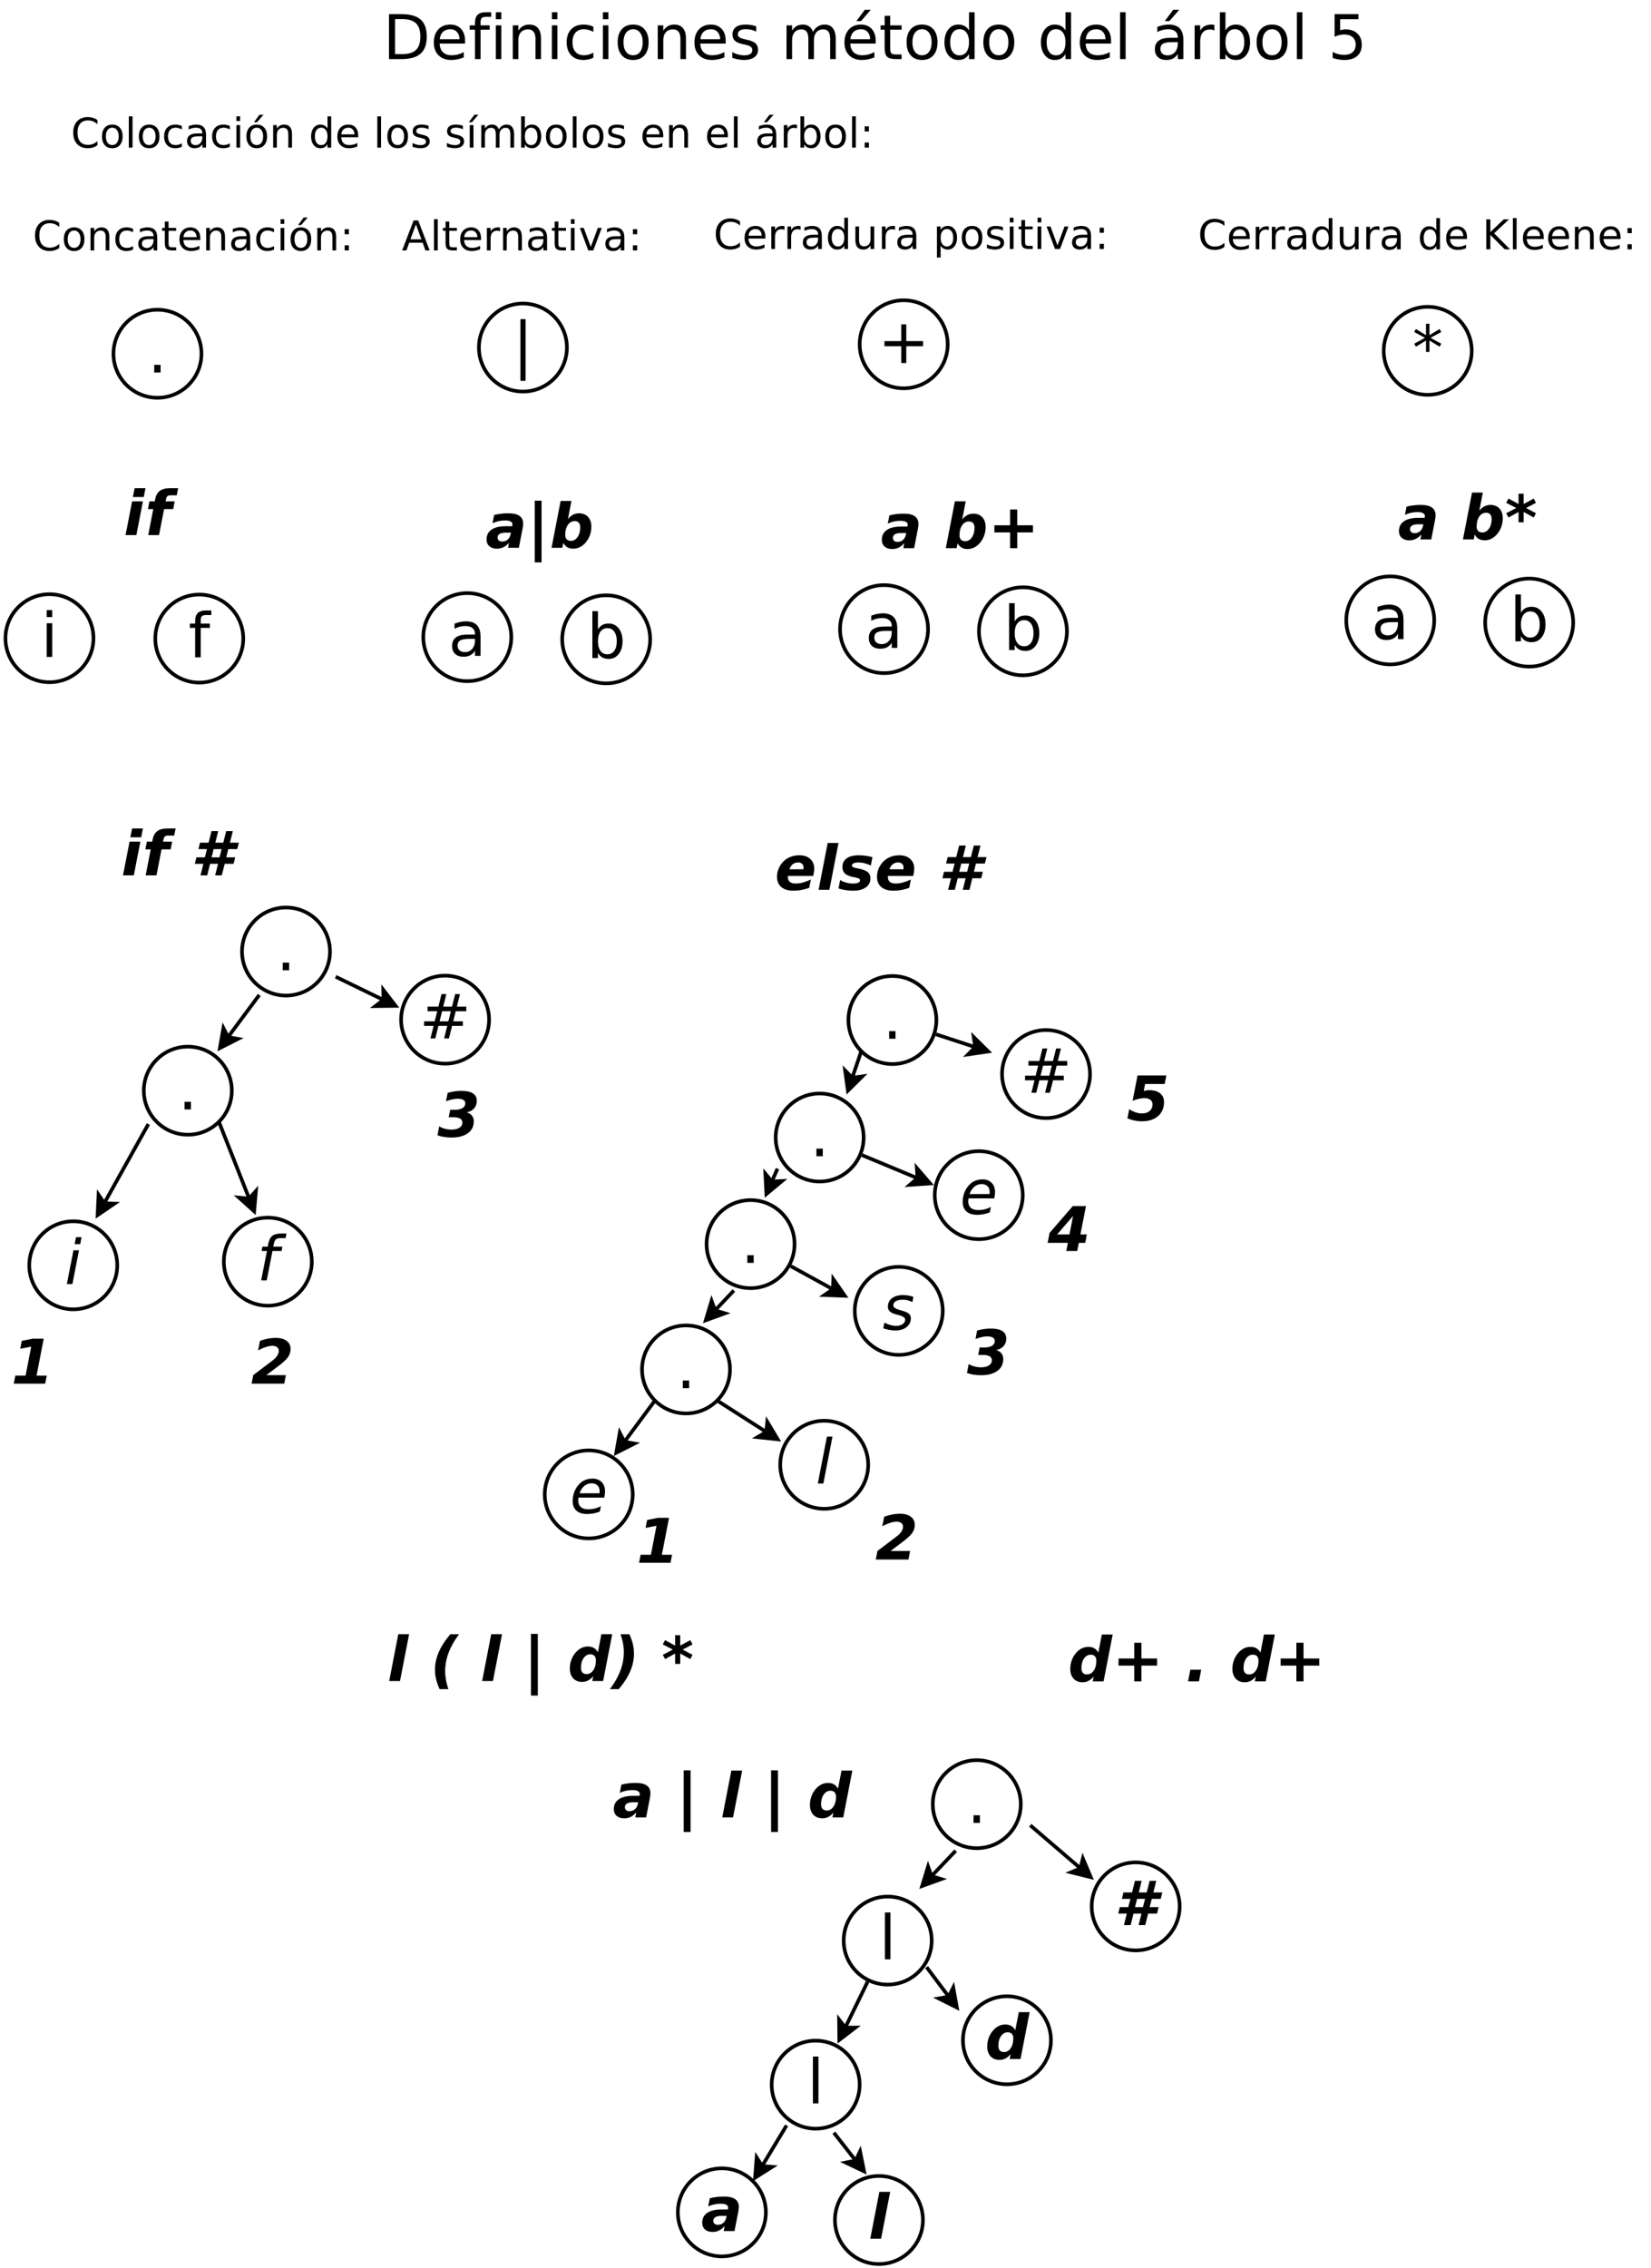 <?xml version="1.0" encoding="UTF-8"?>
<svg xmlns="http://www.w3.org/2000/svg" xmlns:xlink="http://www.w3.org/1999/xlink" width="908pt" height="1247pt" viewBox="0 0 908 1247" version="1.1">
<defs>
<g>
<symbol overflow="visible" id="glyph0-0">
<path style="stroke:none;" d="M 1.688 6 L 1.688 -23.906 L 18.641 -23.906 L 18.641 6 Z M 3.594 4.109 L 16.75 4.109 L 16.75 -22 L 3.594 -22 Z M 3.594 4.109 "/>
</symbol>
<symbol overflow="visible" id="glyph0-1">
<path style="stroke:none;" d="M 6.672 -21.969 L 6.672 -2.75 L 10.719 -2.75 C 14.125 -2.75 16.617 -3.52 18.203 -5.062 C 19.785 -6.613 20.578 -9.055 20.578 -12.391 C 20.578 -15.691 19.785 -18.113 18.203 -19.656 C 16.617 -21.195 14.125 -21.969 10.719 -21.969 Z M 3.328 -24.719 L 10.203 -24.719 C 14.992 -24.719 18.508 -23.719 20.75 -21.719 C 22.988 -19.727 24.109 -16.617 24.109 -12.391 C 24.109 -8.129 22.977 -5 20.719 -3 C 18.469 -1 14.961 0 10.203 0 L 3.328 0 Z M 3.328 -24.719 "/>
</symbol>
<symbol overflow="visible" id="glyph0-2">
<path style="stroke:none;" d="M 19.062 -10.031 L 19.062 -8.547 L 5.047 -8.547 C 5.18 -6.441 5.812 -4.844 6.938 -3.75 C 8.07 -2.656 9.648 -2.109 11.672 -2.109 C 12.836 -2.109 13.969 -2.25 15.062 -2.531 C 16.164 -2.82 17.258 -3.254 18.344 -3.828 L 18.344 -0.938 C 17.25 -0.477 16.129 -0.129 14.984 0.109 C 13.836 0.359 12.672 0.484 11.484 0.484 C 8.523 0.484 6.18 -0.375 4.453 -2.094 C 2.734 -3.82 1.875 -6.156 1.875 -9.094 C 1.875 -12.125 2.691 -14.531 4.328 -16.312 C 5.961 -18.094 8.172 -18.984 10.953 -18.984 C 13.453 -18.984 15.426 -18.18 16.875 -16.578 C 18.332 -14.973 19.062 -12.789 19.062 -10.031 Z M 16.016 -10.922 C 15.984 -12.586 15.516 -13.914 14.609 -14.906 C 13.703 -15.906 12.5 -16.406 11 -16.406 C 9.289 -16.406 7.926 -15.926 6.906 -14.969 C 5.883 -14.008 5.301 -12.656 5.156 -10.906 Z M 16.016 -10.922 "/>
</symbol>
<symbol overflow="visible" id="glyph0-3">
<path style="stroke:none;" d="M 12.578 -25.766 L 12.578 -23.234 L 9.672 -23.234 C 8.578 -23.234 7.816 -23.008 7.391 -22.562 C 6.961 -22.125 6.75 -21.332 6.75 -20.188 L 6.75 -18.547 L 11.766 -18.547 L 11.766 -16.172 L 6.75 -16.172 L 6.75 0 L 3.688 0 L 3.688 -16.172 L 0.781 -16.172 L 0.781 -18.547 L 3.688 -18.547 L 3.688 -19.828 C 3.688 -21.898 4.164 -23.406 5.125 -24.344 C 6.094 -25.289 7.617 -25.766 9.703 -25.766 Z M 12.578 -25.766 "/>
</symbol>
<symbol overflow="visible" id="glyph0-4">
<path style="stroke:none;" d="M 3.188 -18.547 L 6.234 -18.547 L 6.234 0 L 3.188 0 Z M 3.188 -25.766 L 6.234 -25.766 L 6.234 -21.906 L 3.188 -21.906 Z M 3.188 -25.766 "/>
</symbol>
<symbol overflow="visible" id="glyph0-5">
<path style="stroke:none;" d="M 18.609 -11.188 L 18.609 0 L 15.562 0 L 15.562 -11.094 C 15.562 -12.844 15.219 -14.156 14.531 -15.031 C 13.852 -15.906 12.828 -16.344 11.453 -16.344 C 9.805 -16.344 8.508 -15.816 7.562 -14.766 C 6.613 -13.711 6.141 -12.285 6.141 -10.484 L 6.141 0 L 3.078 0 L 3.078 -18.547 L 6.141 -18.547 L 6.141 -15.656 C 6.867 -16.77 7.727 -17.602 8.719 -18.156 C 9.707 -18.707 10.848 -18.984 12.141 -18.984 C 14.266 -18.984 15.875 -18.32 16.969 -17 C 18.062 -15.688 18.609 -13.75 18.609 -11.188 Z M 18.609 -11.188 "/>
</symbol>
<symbol overflow="visible" id="glyph0-6">
<path style="stroke:none;" d="M 16.547 -17.828 L 16.547 -14.984 C 15.68 -15.453 14.816 -15.805 13.953 -16.047 C 13.086 -16.285 12.211 -16.406 11.328 -16.406 C 9.348 -16.406 7.812 -15.781 6.719 -14.531 C 5.625 -13.281 5.078 -11.52 5.078 -9.25 C 5.078 -6.988 5.625 -5.234 6.719 -3.984 C 7.812 -2.734 9.348 -2.109 11.328 -2.109 C 12.211 -2.109 13.086 -2.223 13.953 -2.453 C 14.816 -2.691 15.68 -3.051 16.547 -3.531 L 16.547 -0.719 C 15.691 -0.312 14.805 -0.008 13.891 0.188 C 12.984 0.383 12.02 0.484 11 0.484 C 8.195 0.484 5.973 -0.391 4.328 -2.141 C 2.691 -3.898 1.875 -6.27 1.875 -9.25 C 1.875 -12.281 2.703 -14.66 4.359 -16.391 C 6.023 -18.117 8.301 -18.984 11.188 -18.984 C 12.125 -18.984 13.039 -18.883 13.938 -18.688 C 14.832 -18.5 15.703 -18.211 16.547 -17.828 Z M 16.547 -17.828 "/>
</symbol>
<symbol overflow="visible" id="glyph0-7">
<path style="stroke:none;" d="M 10.375 -16.406 C 8.75 -16.406 7.457 -15.766 6.5 -14.484 C 5.551 -13.211 5.078 -11.469 5.078 -9.25 C 5.078 -7.031 5.547 -5.285 6.484 -4.016 C 7.43 -2.742 8.727 -2.109 10.375 -2.109 C 12 -2.109 13.285 -2.742 14.234 -4.016 C 15.18 -5.297 15.656 -7.039 15.656 -9.25 C 15.656 -11.445 15.18 -13.188 14.234 -14.469 C 13.285 -15.758 12 -16.406 10.375 -16.406 Z M 10.375 -18.984 C 13.031 -18.984 15.113 -18.125 16.625 -16.406 C 18.133 -14.688 18.891 -12.301 18.891 -9.25 C 18.891 -6.219 18.133 -3.836 16.625 -2.109 C 15.113 -0.379 13.031 0.484 10.375 0.484 C 7.719 0.484 5.633 -0.379 4.125 -2.109 C 2.625 -3.836 1.875 -6.219 1.875 -9.25 C 1.875 -12.301 2.625 -14.688 4.125 -16.406 C 5.633 -18.125 7.719 -18.984 10.375 -18.984 Z M 10.375 -18.984 "/>
</symbol>
<symbol overflow="visible" id="glyph0-8">
<path style="stroke:none;" d="M 15.016 -18 L 15.016 -15.109 C 14.148 -15.555 13.254 -15.891 12.328 -16.109 C 11.398 -16.328 10.441 -16.438 9.453 -16.438 C 7.941 -16.438 6.805 -16.203 6.047 -15.734 C 5.297 -15.273 4.922 -14.582 4.922 -13.656 C 4.922 -12.945 5.191 -12.391 5.734 -11.984 C 6.273 -11.586 7.359 -11.207 8.984 -10.844 L 10.031 -10.609 C 12.195 -10.148 13.734 -9.5 14.641 -8.656 C 15.555 -7.812 16.016 -6.629 16.016 -5.109 C 16.016 -3.391 15.332 -2.023 13.969 -1.016 C 12.602 -0.016 10.727 0.484 8.344 0.484 C 7.352 0.484 6.316 0.383 5.234 0.188 C 4.16 0 3.031 -0.285 1.844 -0.672 L 1.844 -3.828 C 2.969 -3.242 4.07 -2.801 5.156 -2.5 C 6.25 -2.207 7.332 -2.062 8.406 -2.062 C 9.844 -2.062 10.945 -2.305 11.719 -2.797 C 12.488 -3.297 12.875 -3.992 12.875 -4.891 C 12.875 -5.711 12.594 -6.344 12.031 -6.781 C 11.477 -7.227 10.258 -7.656 8.375 -8.062 L 7.312 -8.312 C 5.426 -8.707 4.062 -9.316 3.219 -10.141 C 2.383 -10.961 1.969 -12.094 1.969 -13.531 C 1.969 -15.27 2.582 -16.613 3.812 -17.562 C 5.051 -18.508 6.812 -18.984 9.094 -18.984 C 10.219 -18.984 11.273 -18.898 12.266 -18.734 C 13.266 -18.578 14.18 -18.332 15.016 -18 Z M 15.016 -18 "/>
</symbol>
<symbol overflow="visible" id="glyph0-9">
<path style="stroke:none;" d=""/>
</symbol>
<symbol overflow="visible" id="glyph0-10">
<path style="stroke:none;" d="M 17.625 -14.984 C 18.395 -16.348 19.305 -17.352 20.359 -18 C 21.422 -18.656 22.672 -18.984 24.109 -18.984 C 26.035 -18.984 27.52 -18.305 28.562 -16.953 C 29.613 -15.609 30.141 -13.688 30.141 -11.188 L 30.141 0 L 27.078 0 L 27.078 -11.094 C 27.078 -12.875 26.766 -14.191 26.141 -15.047 C 25.516 -15.91 24.555 -16.344 23.266 -16.344 C 21.68 -16.344 20.43 -15.816 19.516 -14.766 C 18.598 -13.711 18.141 -12.285 18.141 -10.484 L 18.141 0 L 15.078 0 L 15.078 -11.094 C 15.078 -12.883 14.758 -14.207 14.125 -15.062 C 13.5 -15.914 12.531 -16.344 11.219 -16.344 C 9.664 -16.344 8.43 -15.812 7.516 -14.75 C 6.598 -13.695 6.141 -12.273 6.141 -10.484 L 6.141 0 L 3.078 0 L 3.078 -18.547 L 6.141 -18.547 L 6.141 -15.656 C 6.836 -16.789 7.672 -17.629 8.641 -18.172 C 9.609 -18.711 10.766 -18.984 12.109 -18.984 C 13.453 -18.984 14.594 -18.641 15.531 -17.953 C 16.477 -17.273 17.176 -16.285 17.625 -14.984 Z M 17.625 -14.984 "/>
</symbol>
<symbol overflow="visible" id="glyph0-11">
<path style="stroke:none;" d="M 19.062 -10.031 L 19.062 -8.547 L 5.047 -8.547 C 5.18 -6.441 5.812 -4.844 6.938 -3.75 C 8.07 -2.656 9.648 -2.109 11.672 -2.109 C 12.836 -2.109 13.969 -2.25 15.062 -2.531 C 16.164 -2.82 17.258 -3.254 18.344 -3.828 L 18.344 -0.938 C 17.25 -0.477 16.129 -0.129 14.984 0.109 C 13.836 0.359 12.672 0.484 11.484 0.484 C 8.523 0.484 6.18 -0.375 4.453 -2.094 C 2.734 -3.82 1.875 -6.156 1.875 -9.094 C 1.875 -12.125 2.691 -14.531 4.328 -16.312 C 5.961 -18.094 8.172 -18.984 10.953 -18.984 C 13.453 -18.984 15.426 -18.18 16.875 -16.578 C 18.332 -14.973 19.062 -12.789 19.062 -10.031 Z M 16.016 -10.922 C 15.984 -12.586 15.516 -13.914 14.609 -14.906 C 13.703 -15.906 12.5 -16.406 11 -16.406 C 9.289 -16.406 7.926 -15.926 6.906 -14.969 C 5.883 -14.008 5.301 -12.656 5.156 -10.906 Z M 13.078 -27.125 L 16.375 -27.125 L 10.969 -20.891 L 8.438 -20.891 Z M 13.078 -27.125 "/>
</symbol>
<symbol overflow="visible" id="glyph0-12">
<path style="stroke:none;" d="M 6.203 -23.812 L 6.203 -18.547 L 12.484 -18.547 L 12.484 -16.172 L 6.203 -16.172 L 6.203 -6.109 C 6.203 -4.598 6.41 -3.625 6.828 -3.188 C 7.242 -2.758 8.086 -2.547 9.359 -2.547 L 12.484 -2.547 L 12.484 0 L 9.359 0 C 7.004 0 5.379 -0.438 4.484 -1.312 C 3.586 -2.188 3.141 -3.785 3.141 -6.109 L 3.141 -16.172 L 0.906 -16.172 L 0.906 -18.547 L 3.141 -18.547 L 3.141 -23.812 Z M 6.203 -23.812 "/>
</symbol>
<symbol overflow="visible" id="glyph0-13">
<path style="stroke:none;" d="M 15.391 -15.734 L 15.391 -25.766 L 18.438 -25.766 L 18.438 0 L 15.391 0 L 15.391 -2.781 C 14.754 -1.676 13.945 -0.852 12.969 -0.312 C 11.988 0.219 10.816 0.484 9.453 0.484 C 7.211 0.484 5.391 -0.41 3.984 -2.203 C 2.578 -3.992 1.875 -6.344 1.875 -9.25 C 1.875 -12.164 2.578 -14.516 3.984 -16.297 C 5.391 -18.086 7.211 -18.984 9.453 -18.984 C 10.816 -18.984 11.988 -18.719 12.969 -18.188 C 13.945 -17.656 14.754 -16.836 15.391 -15.734 Z M 5.016 -9.25 C 5.016 -7.008 5.473 -5.25 6.391 -3.969 C 7.316 -2.695 8.586 -2.062 10.203 -2.062 C 11.805 -2.062 13.07 -2.695 14 -3.969 C 14.926 -5.25 15.391 -7.008 15.391 -9.25 C 15.391 -11.488 14.926 -13.242 14 -14.516 C 13.07 -15.797 11.805 -16.438 10.203 -16.438 C 8.586 -16.438 7.316 -15.797 6.391 -14.516 C 5.473 -13.242 5.016 -11.488 5.016 -9.25 Z M 5.016 -9.25 "/>
</symbol>
<symbol overflow="visible" id="glyph0-14">
<path style="stroke:none;" d="M 3.188 -25.766 L 6.234 -25.766 L 6.234 0 L 3.188 0 Z M 3.188 -25.766 "/>
</symbol>
<symbol overflow="visible" id="glyph0-15">
<path style="stroke:none;" d="M 11.625 -9.328 C 9.164 -9.328 7.457 -9.039 6.5 -8.469 C 5.551 -7.906 5.078 -6.945 5.078 -5.594 C 5.078 -4.508 5.43 -3.648 6.141 -3.016 C 6.859 -2.379 7.832 -2.062 9.062 -2.062 C 10.75 -2.062 12.102 -2.66 13.125 -3.859 C 14.145 -5.055 14.656 -6.648 14.656 -8.641 L 14.656 -9.328 Z M 17.703 -10.578 L 17.703 0 L 14.656 0 L 14.656 -2.812 C 13.957 -1.688 13.086 -0.852 12.047 -0.312 C 11.016 0.219 9.75 0.484 8.25 0.484 C 6.344 0.484 4.828 -0.047 3.703 -1.109 C 2.586 -2.18 2.031 -3.609 2.031 -5.391 C 2.031 -7.484 2.727 -9.055 4.125 -10.109 C 5.52 -11.172 7.602 -11.703 10.375 -11.703 L 14.656 -11.703 L 14.656 -12 C 14.656 -13.406 14.191 -14.488 13.266 -15.25 C 12.348 -16.02 11.055 -16.406 9.391 -16.406 C 8.328 -16.406 7.289 -16.273 6.281 -16.016 C 5.281 -15.766 4.316 -15.391 3.391 -14.891 L 3.391 -17.703 C 4.504 -18.129 5.586 -18.445 6.641 -18.656 C 7.691 -18.875 8.711 -18.984 9.703 -18.984 C 12.379 -18.984 14.379 -18.285 15.703 -16.891 C 17.035 -15.504 17.703 -13.398 17.703 -10.578 Z M 12.141 -27.125 L 15.438 -27.125 L 10.031 -20.891 L 7.5 -20.891 Z M 12.141 -27.125 "/>
</symbol>
<symbol overflow="visible" id="glyph0-16">
<path style="stroke:none;" d="M 13.938 -15.688 C 13.594 -15.895 13.219 -16.047 12.812 -16.141 C 12.414 -16.234 11.973 -16.281 11.484 -16.281 C 9.766 -16.281 8.441 -15.719 7.516 -14.594 C 6.598 -13.469 6.141 -11.859 6.141 -9.766 L 6.141 0 L 3.078 0 L 3.078 -18.547 L 6.141 -18.547 L 6.141 -15.656 C 6.785 -16.781 7.617 -17.613 8.641 -18.156 C 9.672 -18.707 10.922 -18.984 12.391 -18.984 C 12.598 -18.984 12.828 -18.969 13.078 -18.938 C 13.328 -18.914 13.609 -18.879 13.922 -18.828 Z M 13.938 -15.688 "/>
</symbol>
<symbol overflow="visible" id="glyph0-17">
<path style="stroke:none;" d="M 16.5 -9.25 C 16.5 -11.488 16.035 -13.242 15.109 -14.516 C 14.191 -15.797 12.93 -16.438 11.328 -16.438 C 9.711 -16.438 8.441 -15.797 7.516 -14.516 C 6.598 -13.242 6.141 -11.488 6.141 -9.25 C 6.141 -7.008 6.598 -5.25 7.516 -3.969 C 8.441 -2.695 9.711 -2.062 11.328 -2.062 C 12.93 -2.062 14.191 -2.695 15.109 -3.969 C 16.035 -5.25 16.5 -7.008 16.5 -9.25 Z M 6.141 -15.734 C 6.785 -16.836 7.594 -17.656 8.562 -18.188 C 9.539 -18.719 10.707 -18.984 12.062 -18.984 C 14.32 -18.984 16.156 -18.086 17.562 -16.297 C 18.969 -14.516 19.672 -12.164 19.672 -9.25 C 19.672 -6.344 18.969 -3.992 17.562 -2.203 C 16.156 -0.41 14.32 0.484 12.062 0.484 C 10.707 0.484 9.539 0.219 8.562 -0.312 C 7.594 -0.852 6.785 -1.676 6.141 -2.781 L 6.141 0 L 3.078 0 L 3.078 -25.766 L 6.141 -25.766 Z M 6.141 -15.734 "/>
</symbol>
<symbol overflow="visible" id="glyph0-18">
<path style="stroke:none;" d="M 3.656 -24.719 L 16.781 -24.719 L 16.781 -21.906 L 6.719 -21.906 L 6.719 -15.844 C 7.207 -16.008 7.691 -16.133 8.172 -16.219 C 8.66 -16.301 9.148 -16.344 9.641 -16.344 C 12.398 -16.344 14.582 -15.582 16.188 -14.062 C 17.801 -12.551 18.609 -10.508 18.609 -7.938 C 18.609 -5.27 17.781 -3.195 16.125 -1.719 C 14.469 -0.25 12.133 0.484 9.125 0.484 C 8.082 0.484 7.023 0.395 5.953 0.219 C 4.879 0.039 3.766 -0.223 2.609 -0.578 L 2.609 -3.938 C 3.609 -3.395 4.633 -2.988 5.688 -2.719 C 6.75 -2.457 7.875 -2.328 9.062 -2.328 C 10.969 -2.328 12.477 -2.828 13.594 -3.828 C 14.707 -4.836 15.266 -6.207 15.266 -7.938 C 15.266 -9.656 14.707 -11.016 13.594 -12.016 C 12.477 -13.023 10.969 -13.531 9.062 -13.531 C 8.164 -13.531 7.27 -13.43 6.375 -13.234 C 5.488 -13.035 4.582 -12.723 3.656 -12.297 Z M 3.656 -24.719 "/>
</symbol>
<symbol overflow="visible" id="glyph0-19">
<path style="stroke:none;" d="M 3.625 -4.203 L 7.125 -4.203 L 7.125 0 L 3.625 0 Z M 3.625 -4.203 "/>
</symbol>
<symbol overflow="visible" id="glyph0-20">
<path style="stroke:none;" d="M 15.938 -20.641 L 10 -17.438 L 15.938 -14.203 L 14.984 -12.578 L 9.422 -15.938 L 9.422 -9.703 L 7.531 -9.703 L 7.531 -15.938 L 1.969 -12.578 L 1.016 -14.203 L 6.953 -17.438 L 1.016 -20.641 L 1.969 -22.281 L 7.531 -18.922 L 7.531 -25.172 L 9.422 -25.172 L 9.422 -18.922 L 14.984 -22.281 Z M 15.938 -20.641 "/>
</symbol>
<symbol overflow="visible" id="glyph0-21">
<path style="stroke:none;" d="M 7.125 -25.906 L 7.125 8 L 4.297 8 L 4.297 -25.906 Z M 7.125 -25.906 "/>
</symbol>
<symbol overflow="visible" id="glyph0-22">
<path style="stroke:none;" d="M 15.594 -21.25 L 15.594 -12.031 L 24.812 -12.031 L 24.812 -9.219 L 15.594 -9.219 L 15.594 0 L 12.812 0 L 12.812 -9.219 L 3.594 -9.219 L 3.594 -12.031 L 12.812 -12.031 L 12.812 -21.25 Z M 15.594 -21.25 "/>
</symbol>
<symbol overflow="visible" id="glyph0-23">
<path style="stroke:none;" d="M 11.625 -9.328 C 9.164 -9.328 7.457 -9.039 6.5 -8.469 C 5.551 -7.906 5.078 -6.945 5.078 -5.594 C 5.078 -4.508 5.43 -3.648 6.141 -3.016 C 6.859 -2.379 7.832 -2.062 9.062 -2.062 C 10.75 -2.062 12.102 -2.66 13.125 -3.859 C 14.145 -5.055 14.656 -6.648 14.656 -8.641 L 14.656 -9.328 Z M 17.703 -10.578 L 17.703 0 L 14.656 0 L 14.656 -2.812 C 13.957 -1.688 13.086 -0.852 12.047 -0.312 C 11.016 0.219 9.75 0.484 8.25 0.484 C 6.344 0.484 4.828 -0.047 3.703 -1.109 C 2.586 -2.18 2.031 -3.609 2.031 -5.391 C 2.031 -7.484 2.727 -9.055 4.125 -10.109 C 5.52 -11.172 7.602 -11.703 10.375 -11.703 L 14.656 -11.703 L 14.656 -12 C 14.656 -13.406 14.191 -14.488 13.266 -15.25 C 12.348 -16.02 11.055 -16.406 9.391 -16.406 C 8.328 -16.406 7.289 -16.273 6.281 -16.016 C 5.281 -15.766 4.316 -15.391 3.391 -14.891 L 3.391 -17.703 C 4.504 -18.129 5.586 -18.445 6.641 -18.656 C 7.691 -18.875 8.711 -18.984 9.703 -18.984 C 12.379 -18.984 14.379 -18.285 15.703 -16.891 C 17.035 -15.504 17.703 -13.398 17.703 -10.578 Z M 17.703 -10.578 "/>
</symbol>
<symbol overflow="visible" id="glyph0-24">
<path style="stroke:none;" d="M 17.328 -14.922 L 12.516 -14.922 L 11.125 -9.391 L 15.969 -9.391 Z M 14.844 -24.344 L 13.125 -17.469 L 17.969 -17.469 L 19.703 -24.344 L 22.344 -24.344 L 20.641 -17.469 L 25.812 -17.469 L 25.812 -14.922 L 20 -14.922 L 18.641 -9.391 L 23.906 -9.391 L 23.906 -6.859 L 18 -6.859 L 16.281 0 L 13.625 0 L 15.328 -6.859 L 10.484 -6.859 L 8.781 0 L 6.109 0 L 7.828 -6.859 L 2.609 -6.859 L 2.609 -9.391 L 8.438 -9.391 L 9.828 -14.922 L 4.5 -14.922 L 4.5 -17.469 L 10.484 -17.469 L 12.172 -24.344 Z M 14.844 -24.344 "/>
</symbol>
<symbol overflow="visible" id="glyph1-0">
<path style="stroke:none;" d="M 1.125 4 L 1.125 -15.953 L 12.438 -15.953 L 12.438 4 Z M 2.391 2.734 L 11.188 2.734 L 11.188 -14.688 L 2.391 -14.688 Z M 2.391 2.734 "/>
</symbol>
<symbol overflow="visible" id="glyph1-1">
<path style="stroke:none;" d="M 14.578 -15.219 L 14.578 -12.875 C 13.816 -13.57 13.008 -14.094 12.156 -14.438 C 11.312 -14.781 10.41 -14.953 9.453 -14.953 C 7.566 -14.953 6.125 -14.375 5.125 -13.219 C 4.125 -12.07 3.625 -10.41 3.625 -8.234 C 3.625 -6.055 4.125 -4.391 5.125 -3.234 C 6.125 -2.086 7.566 -1.516 9.453 -1.516 C 10.41 -1.516 11.312 -1.688 12.156 -2.031 C 13.008 -2.375 13.816 -2.895 14.578 -3.594 L 14.578 -1.266 C 13.797 -0.734 12.969 -0.332 12.094 -0.062 C 11.219 0.195 10.297 0.328 9.328 0.328 C 6.828 0.328 4.859 -0.438 3.422 -1.969 C 1.984 -3.5 1.266 -5.586 1.266 -8.234 C 1.266 -10.879 1.984 -12.969 3.422 -14.5 C 4.859 -16.031 6.828 -16.797 9.328 -16.797 C 10.305 -16.797 11.234 -16.66 12.109 -16.391 C 12.984 -16.129 13.805 -15.738 14.578 -15.219 Z M 14.578 -15.219 "/>
</symbol>
<symbol overflow="visible" id="glyph1-2">
<path style="stroke:none;" d="M 6.922 -10.953 C 5.836 -10.953 4.977 -10.523 4.344 -9.672 C 3.707 -8.816 3.391 -7.648 3.391 -6.172 C 3.391 -4.691 3.703 -3.523 4.328 -2.672 C 4.961 -1.828 5.828 -1.406 6.922 -1.406 C 8.004 -1.406 8.863 -1.832 9.5 -2.688 C 10.133 -3.539 10.453 -4.703 10.453 -6.172 C 10.453 -7.641 10.133 -8.801 9.5 -9.656 C 8.863 -10.52 8.004 -10.953 6.922 -10.953 Z M 6.922 -12.672 C 8.691 -12.672 10.082 -12.094 11.094 -10.938 C 12.102 -9.789 12.609 -8.203 12.609 -6.172 C 12.609 -4.148 12.102 -2.562 11.094 -1.406 C 10.082 -0.25 8.691 0.328 6.922 0.328 C 5.148 0.328 3.758 -0.25 2.75 -1.406 C 1.75 -2.562 1.25 -4.148 1.25 -6.172 C 1.25 -8.203 1.75 -9.789 2.75 -10.938 C 3.758 -12.094 5.148 -12.672 6.922 -12.672 Z M 6.922 -12.672 "/>
</symbol>
<symbol overflow="visible" id="glyph1-3">
<path style="stroke:none;" d="M 2.125 -17.188 L 4.172 -17.188 L 4.172 0 L 2.125 0 Z M 2.125 -17.188 "/>
</symbol>
<symbol overflow="visible" id="glyph1-4">
<path style="stroke:none;" d="M 11.031 -11.891 L 11.031 -10 C 10.457 -10.312 9.879 -10.547 9.297 -10.703 C 8.723 -10.867 8.145 -10.953 7.562 -10.953 C 6.238 -10.953 5.211 -10.531 4.484 -9.688 C 3.754 -8.852 3.391 -7.68 3.391 -6.172 C 3.391 -4.66 3.754 -3.488 4.484 -2.656 C 5.211 -1.82 6.238 -1.406 7.562 -1.406 C 8.145 -1.406 8.723 -1.484 9.297 -1.641 C 9.879 -1.797 10.457 -2.035 11.031 -2.359 L 11.031 -0.469 C 10.469 -0.207 9.879 -0.008 9.266 0.125 C 8.66 0.258 8.016 0.328 7.328 0.328 C 5.473 0.328 3.992 -0.254 2.891 -1.422 C 1.797 -2.598 1.25 -4.18 1.25 -6.172 C 1.25 -8.191 1.801 -9.781 2.906 -10.938 C 4.02 -12.094 5.539 -12.672 7.469 -12.672 C 8.094 -12.672 8.703 -12.602 9.297 -12.469 C 9.898 -12.344 10.477 -12.148 11.031 -11.891 Z M 11.031 -11.891 "/>
</symbol>
<symbol overflow="visible" id="glyph1-5">
<path style="stroke:none;" d="M 7.75 -6.219 C 6.113 -6.219 4.977 -6.031 4.344 -5.656 C 3.707 -5.281 3.391 -4.641 3.391 -3.734 C 3.391 -3.016 3.625 -2.441 4.094 -2.016 C 4.57 -1.586 5.223 -1.375 6.047 -1.375 C 7.172 -1.375 8.07 -1.773 8.75 -2.578 C 9.438 -3.379 9.781 -4.441 9.781 -5.766 L 9.781 -6.219 Z M 11.812 -7.062 L 11.812 0 L 9.781 0 L 9.781 -1.875 C 9.312 -1.125 8.727 -0.566 8.031 -0.203 C 7.344 0.148 6.5 0.328 5.5 0.328 C 4.227 0.328 3.219 -0.023 2.469 -0.734 C 1.727 -1.453 1.359 -2.406 1.359 -3.594 C 1.359 -4.988 1.82 -6.039 2.75 -6.75 C 3.688 -7.457 5.078 -7.812 6.922 -7.812 L 9.781 -7.812 L 9.781 -8.016 C 9.781 -8.941 9.473 -9.66 8.859 -10.172 C 8.242 -10.691 7.379 -10.953 6.266 -10.953 C 5.555 -10.953 4.863 -10.863 4.188 -10.688 C 3.52 -10.52 2.879 -10.27 2.266 -9.938 L 2.266 -11.812 C 3.004 -12.094 3.723 -12.305 4.422 -12.453 C 5.129 -12.598 5.812 -12.672 6.469 -12.672 C 8.258 -12.672 9.598 -12.207 10.484 -11.281 C 11.367 -10.352 11.812 -8.945 11.812 -7.062 Z M 11.812 -7.062 "/>
</symbol>
<symbol overflow="visible" id="glyph1-6">
<path style="stroke:none;" d="M 2.125 -12.375 L 4.172 -12.375 L 4.172 0 L 2.125 0 Z M 2.125 -17.188 L 4.172 -17.188 L 4.172 -14.609 L 2.125 -14.609 Z M 2.125 -17.188 "/>
</symbol>
<symbol overflow="visible" id="glyph1-7">
<path style="stroke:none;" d="M 6.922 -10.953 C 5.836 -10.953 4.977 -10.523 4.344 -9.672 C 3.707 -8.816 3.391 -7.648 3.391 -6.172 C 3.391 -4.691 3.703 -3.523 4.328 -2.672 C 4.961 -1.828 5.828 -1.406 6.922 -1.406 C 8.004 -1.406 8.863 -1.832 9.5 -2.688 C 10.133 -3.539 10.453 -4.703 10.453 -6.172 C 10.453 -7.641 10.133 -8.801 9.5 -9.656 C 8.863 -10.52 8.004 -10.953 6.922 -10.953 Z M 6.922 -12.672 C 8.691 -12.672 10.082 -12.094 11.094 -10.938 C 12.102 -9.789 12.609 -8.203 12.609 -6.172 C 12.609 -4.148 12.102 -2.562 11.094 -1.406 C 10.082 -0.25 8.691 0.328 6.922 0.328 C 5.148 0.328 3.758 -0.25 2.75 -1.406 C 1.75 -2.562 1.25 -4.148 1.25 -6.172 C 1.25 -8.203 1.75 -9.789 2.75 -10.938 C 3.758 -12.094 5.148 -12.672 6.922 -12.672 Z M 8.453 -18.094 L 10.656 -18.094 L 7.047 -13.938 L 5.359 -13.938 Z M 8.453 -18.094 "/>
</symbol>
<symbol overflow="visible" id="glyph1-8">
<path style="stroke:none;" d="M 12.422 -7.469 L 12.422 0 L 10.391 0 L 10.391 -7.406 C 10.391 -8.57 10.16 -9.445 9.703 -10.031 C 9.242 -10.613 8.555 -10.906 7.641 -10.906 C 6.547 -10.906 5.68 -10.555 5.047 -9.859 C 4.41 -9.16 4.094 -8.207 4.094 -7 L 4.094 0 L 2.062 0 L 2.062 -12.375 L 4.094 -12.375 L 4.094 -10.453 C 4.582 -11.191 5.156 -11.742 5.812 -12.109 C 6.477 -12.484 7.238 -12.672 8.094 -12.672 C 9.52 -12.672 10.598 -12.227 11.328 -11.344 C 12.055 -10.469 12.422 -9.176 12.422 -7.469 Z M 12.422 -7.469 "/>
</symbol>
<symbol overflow="visible" id="glyph1-9">
<path style="stroke:none;" d=""/>
</symbol>
<symbol overflow="visible" id="glyph1-10">
<path style="stroke:none;" d="M 10.281 -10.5 L 10.281 -17.188 L 12.312 -17.188 L 12.312 0 L 10.281 0 L 10.281 -1.859 C 9.852 -1.117 9.312 -0.566 8.656 -0.203 C 8 0.148 7.219 0.328 6.312 0.328 C 4.812 0.328 3.594 -0.27 2.656 -1.469 C 1.719 -2.664 1.25 -4.234 1.25 -6.172 C 1.25 -8.117 1.719 -9.688 2.656 -10.875 C 3.594 -12.07 4.812 -12.672 6.312 -12.672 C 7.219 -12.672 8 -12.488 8.656 -12.125 C 9.312 -11.77 9.852 -11.227 10.281 -10.5 Z M 3.344 -6.172 C 3.344 -4.68 3.648 -3.508 4.266 -2.656 C 4.879 -1.801 5.727 -1.375 6.812 -1.375 C 7.883 -1.375 8.727 -1.801 9.344 -2.656 C 9.969 -3.508 10.281 -4.68 10.281 -6.172 C 10.281 -7.672 9.969 -8.844 9.344 -9.688 C 8.727 -10.539 7.883 -10.969 6.812 -10.969 C 5.727 -10.969 4.879 -10.539 4.266 -9.688 C 3.648 -8.844 3.344 -7.672 3.344 -6.172 Z M 3.344 -6.172 "/>
</symbol>
<symbol overflow="visible" id="glyph1-11">
<path style="stroke:none;" d="M 12.719 -6.688 L 12.719 -5.703 L 3.375 -5.703 C 3.457 -4.297 3.875 -3.227 4.625 -2.5 C 5.383 -1.77 6.438 -1.406 7.781 -1.406 C 8.562 -1.406 9.316 -1.5 10.047 -1.688 C 10.785 -1.883 11.516 -2.172 12.234 -2.547 L 12.234 -0.625 C 11.504 -0.32 10.754 -0.086 9.984 0.078 C 9.223 0.242 8.453 0.328 7.672 0.328 C 5.691 0.328 4.125 -0.242 2.969 -1.391 C 1.82 -2.547 1.25 -4.102 1.25 -6.062 C 1.25 -8.094 1.797 -9.703 2.891 -10.891 C 3.984 -12.078 5.457 -12.672 7.312 -12.672 C 8.977 -12.672 10.297 -12.133 11.266 -11.062 C 12.234 -9.988 12.719 -8.531 12.719 -6.688 Z M 10.688 -7.297 C 10.664 -8.398 10.352 -9.285 9.75 -9.953 C 9.145 -10.617 8.336 -10.953 7.328 -10.953 C 6.203 -10.953 5.297 -10.629 4.609 -9.984 C 3.93 -9.348 3.539 -8.445 3.438 -7.281 Z M 10.688 -7.297 "/>
</symbol>
<symbol overflow="visible" id="glyph1-12">
<path style="stroke:none;" d="M 10.016 -12.016 L 10.016 -10.094 C 9.441 -10.383 8.844 -10.602 8.219 -10.75 C 7.602 -10.895 6.969 -10.969 6.312 -10.969 C 5.301 -10.969 4.539 -10.812 4.031 -10.5 C 3.531 -10.195 3.281 -9.734 3.281 -9.109 C 3.281 -8.641 3.457 -8.27 3.812 -8 C 4.176 -7.727 4.906 -7.473 6 -7.234 L 6.688 -7.078 C 8.133 -6.773 9.16 -6.336 9.766 -5.766 C 10.379 -5.203 10.688 -4.414 10.688 -3.406 C 10.688 -2.258 10.227 -1.348 9.312 -0.672 C 8.406 -0.004 7.156 0.328 5.562 0.328 C 4.906 0.328 4.219 0.258 3.5 0.125 C 2.781 0 2.02 -0.191 1.219 -0.453 L 1.219 -2.547 C 1.977 -2.16 2.723 -1.867 3.453 -1.672 C 4.18 -1.473 4.898 -1.375 5.609 -1.375 C 6.566 -1.375 7.301 -1.535 7.812 -1.859 C 8.332 -2.191 8.594 -2.66 8.594 -3.266 C 8.594 -3.816 8.406 -4.238 8.031 -4.531 C 7.664 -4.82 6.852 -5.102 5.594 -5.375 L 4.891 -5.547 C 3.629 -5.805 2.719 -6.211 2.156 -6.766 C 1.594 -7.316 1.312 -8.07 1.312 -9.031 C 1.312 -10.188 1.723 -11.082 2.547 -11.719 C 3.379 -12.352 4.551 -12.672 6.062 -12.672 C 6.812 -12.672 7.52 -12.613 8.188 -12.5 C 8.852 -12.395 9.461 -12.234 10.016 -12.016 Z M 10.016 -12.016 "/>
</symbol>
<symbol overflow="visible" id="glyph1-13">
<path style="stroke:none;" d="M 4.688 -18.094 L 6.891 -18.094 L 3.281 -13.938 L 1.594 -13.938 Z M 2.125 -12.375 L 4.172 -12.375 L 4.172 0 L 2.125 0 Z M 3.156 -12.672 Z M 3.156 -12.672 "/>
</symbol>
<symbol overflow="visible" id="glyph1-14">
<path style="stroke:none;" d="M 11.766 -10 C 12.273 -10.914 12.883 -11.586 13.594 -12.016 C 14.301 -12.453 15.129 -12.672 16.078 -12.672 C 17.367 -12.672 18.363 -12.219 19.062 -11.312 C 19.77 -10.414 20.125 -9.133 20.125 -7.469 L 20.125 0 L 18.078 0 L 18.078 -7.406 C 18.078 -8.594 17.863 -9.473 17.438 -10.047 C 17.02 -10.617 16.379 -10.906 15.516 -10.906 C 14.461 -10.906 13.629 -10.555 13.016 -9.859 C 12.41 -9.16 12.109 -8.207 12.109 -7 L 12.109 0 L 10.062 0 L 10.062 -7.406 C 10.062 -8.594 9.852 -9.473 9.438 -10.047 C 9.02 -10.617 8.367 -10.906 7.484 -10.906 C 6.453 -10.906 5.629 -10.551 5.016 -9.844 C 4.398 -9.145 4.094 -8.195 4.094 -7 L 4.094 0 L 2.062 0 L 2.062 -12.375 L 4.094 -12.375 L 4.094 -10.453 C 4.562 -11.211 5.117 -11.77 5.766 -12.125 C 6.41 -12.488 7.18 -12.672 8.078 -12.672 C 8.973 -12.672 9.734 -12.441 10.359 -11.984 C 10.992 -11.523 11.461 -10.863 11.766 -10 Z M 11.766 -10 "/>
</symbol>
<symbol overflow="visible" id="glyph1-15">
<path style="stroke:none;" d="M 11.016 -6.172 C 11.016 -7.672 10.707 -8.844 10.094 -9.688 C 9.477 -10.539 8.633 -10.969 7.562 -10.969 C 6.477 -10.969 5.629 -10.539 5.016 -9.688 C 4.398 -8.844 4.094 -7.672 4.094 -6.172 C 4.094 -4.68 4.398 -3.508 5.016 -2.656 C 5.629 -1.801 6.477 -1.375 7.562 -1.375 C 8.633 -1.375 9.477 -1.801 10.094 -2.656 C 10.707 -3.508 11.016 -4.68 11.016 -6.172 Z M 4.094 -10.5 C 4.52 -11.227 5.055 -11.77 5.703 -12.125 C 6.359 -12.488 7.141 -12.672 8.047 -12.672 C 9.555 -12.672 10.781 -12.07 11.719 -10.875 C 12.656 -9.688 13.125 -8.117 13.125 -6.172 C 13.125 -4.234 12.656 -2.664 11.719 -1.469 C 10.781 -0.27 9.555 0.328 8.047 0.328 C 7.141 0.328 6.359 0.148 5.703 -0.203 C 5.055 -0.566 4.52 -1.117 4.094 -1.859 L 4.094 0 L 2.062 0 L 2.062 -17.188 L 4.094 -17.188 Z M 4.094 -10.5 "/>
</symbol>
<symbol overflow="visible" id="glyph1-16">
<path style="stroke:none;" d="M 7.75 -6.219 C 6.113 -6.219 4.977 -6.031 4.344 -5.656 C 3.707 -5.281 3.391 -4.641 3.391 -3.734 C 3.391 -3.016 3.625 -2.441 4.094 -2.016 C 4.57 -1.586 5.223 -1.375 6.047 -1.375 C 7.172 -1.375 8.07 -1.773 8.75 -2.578 C 9.438 -3.379 9.781 -4.441 9.781 -5.766 L 9.781 -6.219 Z M 11.812 -7.062 L 11.812 0 L 9.781 0 L 9.781 -1.875 C 9.312 -1.125 8.727 -0.566 8.031 -0.203 C 7.344 0.148 6.5 0.328 5.5 0.328 C 4.227 0.328 3.219 -0.023 2.469 -0.734 C 1.727 -1.453 1.359 -2.406 1.359 -3.594 C 1.359 -4.988 1.82 -6.039 2.75 -6.75 C 3.688 -7.457 5.078 -7.812 6.922 -7.812 L 9.781 -7.812 L 9.781 -8.016 C 9.781 -8.941 9.473 -9.66 8.859 -10.172 C 8.242 -10.691 7.379 -10.953 6.266 -10.953 C 5.555 -10.953 4.863 -10.863 4.188 -10.688 C 3.52 -10.52 2.879 -10.27 2.266 -9.938 L 2.266 -11.812 C 3.004 -12.094 3.723 -12.305 4.422 -12.453 C 5.129 -12.598 5.812 -12.672 6.469 -12.672 C 8.258 -12.672 9.598 -12.207 10.484 -11.281 C 11.367 -10.352 11.812 -8.945 11.812 -7.062 Z M 8.094 -18.094 L 10.297 -18.094 L 6.688 -13.938 L 5 -13.938 Z M 8.094 -18.094 "/>
</symbol>
<symbol overflow="visible" id="glyph1-17">
<path style="stroke:none;" d="M 9.297 -10.469 C 9.066 -10.602 8.816 -10.703 8.547 -10.766 C 8.285 -10.828 7.992 -10.859 7.672 -10.859 C 6.516 -10.859 5.629 -10.484 5.016 -9.734 C 4.398 -8.984 4.094 -7.91 4.094 -6.516 L 4.094 0 L 2.062 0 L 2.062 -12.375 L 4.094 -12.375 L 4.094 -10.453 C 4.52 -11.203 5.078 -11.758 5.766 -12.125 C 6.453 -12.488 7.285 -12.672 8.266 -12.672 C 8.398 -12.672 8.551 -12.66 8.719 -12.641 C 8.895 -12.617 9.086 -12.594 9.297 -12.562 Z M 9.297 -10.469 "/>
</symbol>
<symbol overflow="visible" id="glyph1-18">
<path style="stroke:none;" d="M 2.656 -2.812 L 4.984 -2.812 L 4.984 0 L 2.656 0 Z M 2.656 -11.703 L 4.984 -11.703 L 4.984 -8.891 L 2.656 -8.891 Z M 2.656 -11.703 "/>
</symbol>
<symbol overflow="visible" id="glyph1-19">
<path style="stroke:none;" d="M 4.141 -15.891 L 4.141 -12.375 L 8.328 -12.375 L 8.328 -10.797 L 4.141 -10.797 L 4.141 -4.078 C 4.141 -3.066 4.273 -2.414 4.547 -2.125 C 4.828 -1.844 5.391 -1.703 6.234 -1.703 L 8.328 -1.703 L 8.328 0 L 6.234 0 C 4.672 0 3.586 -0.289 2.984 -0.875 C 2.391 -1.457 2.094 -2.523 2.094 -4.078 L 2.094 -10.797 L 0.609 -10.797 L 0.609 -12.375 L 2.094 -12.375 L 2.094 -15.891 Z M 4.141 -15.891 "/>
</symbol>
<symbol overflow="visible" id="glyph1-20">
<path style="stroke:none;" d="M 7.734 -14.297 L 4.703 -6.094 L 10.766 -6.094 Z M 6.469 -16.5 L 9 -16.5 L 15.297 0 L 12.969 0 L 11.469 -4.234 L 4.031 -4.234 L 2.531 0 L 0.172 0 Z M 6.469 -16.5 "/>
</symbol>
<symbol overflow="visible" id="glyph1-21">
<path style="stroke:none;" d="M 0.672 -12.375 L 2.828 -12.375 L 6.688 -1.984 L 10.562 -12.375 L 12.719 -12.375 L 8.078 0 L 5.312 0 Z M 0.672 -12.375 "/>
</symbol>
<symbol overflow="visible" id="glyph1-22">
<path style="stroke:none;" d="M 1.922 -4.891 L 1.922 -12.375 L 3.953 -12.375 L 3.953 -4.953 C 3.953 -3.785 4.18 -2.91 4.641 -2.328 C 5.098 -1.742 5.781 -1.453 6.688 -1.453 C 7.789 -1.453 8.66 -1.801 9.297 -2.5 C 9.93 -3.195 10.25 -4.148 10.25 -5.359 L 10.25 -12.375 L 12.281 -12.375 L 12.281 0 L 10.25 0 L 10.25 -1.906 C 9.758 -1.145 9.188 -0.582 8.531 -0.219 C 7.883 0.145 7.129 0.328 6.266 0.328 C 4.836 0.328 3.754 -0.113 3.016 -1 C 2.285 -1.883 1.922 -3.18 1.922 -4.891 Z M 7.031 -12.672 Z M 7.031 -12.672 "/>
</symbol>
<symbol overflow="visible" id="glyph1-23">
<path style="stroke:none;" d="M 4.094 -1.859 L 4.094 4.703 L 2.062 4.703 L 2.062 -12.375 L 4.094 -12.375 L 4.094 -10.5 C 4.52 -11.227 5.055 -11.77 5.703 -12.125 C 6.359 -12.488 7.141 -12.672 8.047 -12.672 C 9.555 -12.672 10.781 -12.07 11.719 -10.875 C 12.656 -9.688 13.125 -8.117 13.125 -6.172 C 13.125 -4.234 12.656 -2.664 11.719 -1.469 C 10.781 -0.27 9.555 0.328 8.047 0.328 C 7.141 0.328 6.359 0.148 5.703 -0.203 C 5.055 -0.566 4.52 -1.117 4.094 -1.859 Z M 11.016 -6.172 C 11.016 -7.672 10.707 -8.844 10.094 -9.688 C 9.477 -10.539 8.633 -10.969 7.562 -10.969 C 6.477 -10.969 5.629 -10.539 5.016 -9.688 C 4.398 -8.844 4.094 -7.672 4.094 -6.172 C 4.094 -4.68 4.398 -3.508 5.016 -2.656 C 5.629 -1.801 6.477 -1.375 7.562 -1.375 C 8.633 -1.375 9.477 -1.801 10.094 -2.656 C 10.707 -3.508 11.016 -4.68 11.016 -6.172 Z M 11.016 -6.172 "/>
</symbol>
<symbol overflow="visible" id="glyph1-24">
<path style="stroke:none;" d="M 2.219 -16.5 L 4.453 -16.5 L 4.453 -9.516 L 11.859 -16.5 L 14.719 -16.5 L 6.547 -8.812 L 15.312 0 L 12.375 0 L 4.453 -7.938 L 4.453 0 L 2.219 0 Z M 2.219 -16.5 "/>
</symbol>
<symbol overflow="visible" id="glyph2-0">
<path style="stroke:none;" d="M 1.688 6 L 1.688 -23.906 L 18.641 -23.906 L 18.641 6 Z M 3.594 4.109 L 16.75 4.109 L 16.75 -22 L 3.594 -22 Z M 3.594 4.109 "/>
</symbol>
<symbol overflow="visible" id="glyph2-1">
<path style="stroke:none;" d="M 4.656 -18.547 L 10.609 -18.547 L 6.984 0 L 1.047 0 Z M 6.047 -25.766 L 12 -25.766 L 11.062 -20.922 L 5.078 -20.922 Z M 6.047 -25.766 "/>
</symbol>
<symbol overflow="visible" id="glyph2-2">
<path style="stroke:none;" d="M 18.312 -25.766 L 17.531 -21.875 L 14.266 -21.875 C 13.441 -21.875 12.836 -21.719 12.453 -21.406 C 12.078 -21.102 11.816 -20.582 11.672 -19.844 L 11.391 -18.547 L 16.406 -18.547 L 15.594 -14.297 L 10.578 -14.297 L 7.797 0 L 1.844 0 L 4.625 -14.297 L 1.688 -14.297 L 2.516 -18.547 L 5.438 -18.547 L 5.688 -19.828 C 6.102 -21.879 6.957 -23.379 8.25 -24.328 C 9.539 -25.285 11.379 -25.766 13.766 -25.766 Z M 18.312 -25.766 "/>
</symbol>
<symbol overflow="visible" id="glyph2-3">
<path style="stroke:none;" d="M 11.156 -8.344 C 9.676 -8.344 8.555 -8.113 7.797 -7.656 C 7.047 -7.195 6.672 -6.52 6.672 -5.625 C 6.672 -4.957 6.895 -4.426 7.344 -4.031 C 7.789 -3.645 8.406 -3.453 9.188 -3.453 C 10.406 -3.453 11.422 -3.816 12.234 -4.547 C 13.047 -5.285 13.594 -6.328 13.875 -7.672 L 14 -8.344 Z M 20.406 -10.578 L 18.344 0 L 12.422 0 L 12.906 -2.75 C 11.938 -1.645 10.91 -0.828 9.828 -0.297 C 8.754 0.223 7.582 0.484 6.312 0.484 C 4.551 0.484 3.156 0.031 2.125 -0.875 C 1.094 -1.789 0.578 -3.02 0.578 -4.562 C 0.578 -6.926 1.488 -8.734 3.312 -9.984 C 5.145 -11.242 7.781 -11.875 11.219 -11.875 L 14.719 -11.875 L 14.781 -12.328 C 14.812 -12.484 14.828 -12.594 14.828 -12.656 C 14.836 -12.727 14.844 -12.789 14.844 -12.844 C 14.844 -13.57 14.5 -14.117 13.812 -14.484 C 13.125 -14.859 12.102 -15.047 10.75 -15.047 C 9.52 -15.047 8.332 -14.914 7.188 -14.656 C 6.039 -14.406 4.93 -14.031 3.859 -13.531 L 4.75 -18.047 C 5.988 -18.359 7.254 -18.594 8.547 -18.75 C 9.848 -18.906 11.191 -18.984 12.578 -18.984 C 15.328 -18.984 17.367 -18.508 18.703 -17.562 C 20.047 -16.625 20.719 -15.191 20.719 -13.266 C 20.719 -12.891 20.691 -12.477 20.641 -12.031 C 20.586 -11.582 20.508 -11.098 20.406 -10.578 Z M 20.406 -10.578 "/>
</symbol>
<symbol overflow="visible" id="glyph2-4">
<path style="stroke:none;" d="M 8.062 -25.906 L 8.062 8 L 4.297 8 L 4.297 -25.906 Z M 8.062 -25.906 "/>
</symbol>
<symbol overflow="visible" id="glyph2-5">
<path style="stroke:none;" d="M 13.766 -14.688 C 12.234 -14.688 10.984 -13.984 10.016 -12.578 C 9.055 -11.172 8.578 -9.336 8.578 -7.078 C 8.578 -6.066 8.848 -5.27 9.391 -4.688 C 9.941 -4.113 10.703 -3.828 11.672 -3.828 C 13.16 -3.828 14.391 -4.52 15.359 -5.906 C 16.336 -7.289 16.828 -9.062 16.828 -11.219 C 16.828 -12.344 16.562 -13.203 16.031 -13.797 C 15.508 -14.391 14.754 -14.688 13.766 -14.688 Z M 7.531 -2.688 L 6.984 0 L 1.047 0 L 6.047 -25.766 L 12 -25.766 L 10.062 -15.828 C 10.969 -16.91 11.914 -17.707 12.906 -18.219 C 13.906 -18.727 14.992 -18.984 16.172 -18.984 C 18.254 -18.984 19.906 -18.32 21.125 -17 C 22.344 -15.676 22.953 -13.875 22.953 -11.594 C 22.953 -10.164 22.738 -8.773 22.312 -7.422 C 21.883 -6.078 21.273 -4.859 20.484 -3.766 C 19.473 -2.367 18.336 -1.312 17.078 -0.594 C 15.816 0.125 14.461 0.484 13.016 0.484 C 11.742 0.484 10.66 0.227 9.766 -0.281 C 8.879 -0.801 8.133 -1.602 7.531 -2.688 Z M 7.531 -2.688 "/>
</symbol>
<symbol overflow="visible" id="glyph2-6">
<path style="stroke:none;" d=""/>
</symbol>
<symbol overflow="visible" id="glyph2-7">
<path style="stroke:none;" d="M 16.172 -21.25 L 16.172 -12.578 L 24.812 -12.578 L 24.812 -8.672 L 16.172 -8.672 L 16.172 0 L 12.234 0 L 12.234 -8.672 L 3.594 -8.672 L 3.594 -12.578 L 12.234 -12.578 L 12.234 -21.25 Z M 16.172 -21.25 "/>
</symbol>
<symbol overflow="visible" id="glyph2-8">
<path style="stroke:none;" d="M 17.047 -20.141 L 11.594 -17.281 L 17.047 -14.406 L 15.797 -12.062 L 10.281 -15.109 L 10.281 -9.422 L 7.469 -9.422 L 7.469 -15.109 L 1.938 -12.062 L 0.672 -14.406 L 6.203 -17.281 L 0.672 -20.141 L 1.938 -22.484 L 7.469 -19.469 L 7.469 -25.172 L 10.281 -25.172 L 10.281 -19.469 L 15.797 -22.484 Z M 17.047 -20.141 "/>
</symbol>
<symbol overflow="visible" id="glyph2-9">
<path style="stroke:none;" d="M 16.953 -14.438 L 12.578 -14.438 L 11.422 -9.906 L 15.797 -9.906 Z M 15.078 -24.344 L 13.5 -17.969 L 17.859 -17.969 L 19.469 -24.344 L 23.125 -24.344 L 21.516 -17.969 L 26.438 -17.969 L 25.562 -14.438 L 20.641 -14.438 L 19.5 -9.906 L 24.422 -9.906 L 23.531 -6.344 L 18.641 -6.344 L 17.047 0 L 13.391 0 L 14.984 -6.344 L 10.609 -6.344 L 9.016 0 L 5.328 0 L 6.922 -6.344 L 2.203 -6.344 L 3.078 -9.906 L 7.734 -9.906 L 8.891 -14.438 L 4.203 -14.438 L 5.078 -17.969 L 9.797 -17.969 L 11.391 -24.344 Z M 15.078 -24.344 "/>
</symbol>
<symbol overflow="visible" id="glyph2-10">
<path style="stroke:none;" d="M 21.328 -8.578 L 21.125 -7.625 L 7.25 -7.625 C 7.25 -7.562 7.242 -7.469 7.234 -7.344 C 7.223 -7.219 7.219 -7.117 7.219 -7.047 C 7.219 -5.848 7.578 -4.945 8.297 -4.344 C 9.023 -3.75 10.113 -3.453 11.562 -3.453 C 12.801 -3.453 14.113 -3.641 15.5 -4.016 C 16.883 -4.398 18.336 -4.957 19.859 -5.688 L 18.953 -1.094 C 17.504 -0.562 16.066 -0.164 14.641 0.094 C 13.211 0.352 11.758 0.484 10.281 0.484 C 7.383 0.484 5.148 -0.18 3.578 -1.516 C 2.004 -2.859 1.219 -4.75 1.219 -7.188 C 1.219 -8.594 1.469 -9.961 1.969 -11.297 C 2.477 -12.629 3.211 -13.848 4.172 -14.953 C 5.305 -16.273 6.664 -17.273 8.25 -17.953 C 9.832 -18.641 11.594 -18.984 13.531 -18.984 C 16.031 -18.984 18.016 -18.316 19.484 -16.984 C 20.961 -15.648 21.703 -13.852 21.703 -11.594 C 21.703 -11.145 21.672 -10.676 21.609 -10.188 C 21.547 -9.695 21.453 -9.16 21.328 -8.578 Z M 15.734 -11.297 C 15.766 -11.43 15.785 -11.57 15.797 -11.719 C 15.816 -11.875 15.828 -12.023 15.828 -12.172 C 15.828 -13.055 15.562 -13.754 15.031 -14.266 C 14.5 -14.785 13.781 -15.047 12.875 -15.047 C 11.719 -15.047 10.734 -14.727 9.922 -14.094 C 9.109 -13.457 8.488 -12.523 8.062 -11.297 Z M 15.734 -11.297 "/>
</symbol>
<symbol overflow="visible" id="glyph2-11">
<path style="stroke:none;" d="M 6.047 -25.766 L 12 -25.766 L 6.984 0 L 1.047 0 Z M 6.047 -25.766 "/>
</symbol>
<symbol overflow="visible" id="glyph2-12">
<path style="stroke:none;" d="M 18.984 -17.969 L 18.109 -13.359 C 16.953 -13.91 15.801 -14.328 14.656 -14.609 C 13.508 -14.898 12.422 -15.047 11.391 -15.047 C 10.223 -15.047 9.32 -14.895 8.688 -14.594 C 8.051 -14.289 7.734 -13.859 7.734 -13.297 C 7.734 -12.961 7.91 -12.695 8.266 -12.5 C 8.617 -12.301 9.312 -12.094 10.344 -11.875 L 11.422 -11.672 C 13.816 -11.16 15.492 -10.504 16.453 -9.703 C 17.41 -8.91 17.891 -7.801 17.891 -6.375 C 17.891 -4.219 17.047 -2.535 15.359 -1.328 C 13.672 -0.117 11.312 0.484 8.281 0.484 C 7.008 0.484 5.711 0.383 4.391 0.188 C 3.066 -0.008 1.711 -0.312 0.328 -0.719 L 1.219 -5.359 C 2.289 -4.734 3.438 -4.258 4.656 -3.938 C 5.875 -3.613 7.125 -3.453 8.406 -3.453 C 9.656 -3.453 10.594 -3.602 11.219 -3.906 C 11.852 -4.207 12.172 -4.645 12.172 -5.219 C 12.172 -5.613 11.992 -5.922 11.641 -6.141 C 11.285 -6.359 10.555 -6.586 9.453 -6.828 L 8.375 -7.016 C 6.258 -7.461 4.75 -8.113 3.844 -8.969 C 2.938 -9.832 2.484 -11.023 2.484 -12.547 C 2.484 -14.609 3.266 -16.195 4.828 -17.312 C 6.391 -18.426 8.617 -18.984 11.516 -18.984 C 12.785 -18.984 14.035 -18.895 15.266 -18.719 C 16.504 -18.551 17.742 -18.301 18.984 -17.969 Z M 18.984 -17.969 "/>
</symbol>
<symbol overflow="visible" id="glyph2-13">
<path style="stroke:none;" d="M 2.328 -4.406 L 7.969 -4.406 L 11.062 -20.375 L 5.047 -19.188 L 5.891 -23.531 L 11.875 -24.719 L 17.938 -24.719 L 14 -4.406 L 19.609 -4.406 L 18.75 0 L 1.453 0 Z M 2.328 -4.406 "/>
</symbol>
<symbol overflow="visible" id="glyph2-14">
<path style="stroke:none;" d="M 8.375 -4.688 L 19.125 -4.688 L 18.219 0 L 0.266 0 L 1.188 -4.719 L 11.703 -12.656 C 12.848 -13.531 13.723 -14.422 14.328 -15.328 C 14.93 -16.234 15.234 -17.113 15.234 -17.969 C 15.234 -18.875 14.922 -19.57 14.297 -20.062 C 13.68 -20.562 12.816 -20.812 11.703 -20.812 C 10.648 -20.812 9.477 -20.602 8.188 -20.188 C 6.906 -19.77 5.453 -19.133 3.828 -18.281 L 4.891 -23.531 C 6.391 -24.082 7.859 -24.492 9.297 -24.766 C 10.742 -25.035 12.176 -25.172 13.594 -25.172 C 16.102 -25.172 18.082 -24.625 19.531 -23.531 C 20.977 -22.445 21.703 -20.969 21.703 -19.094 C 21.703 -17.477 21.258 -16.008 20.375 -14.688 C 19.5 -13.363 17.555 -11.578 14.547 -9.328 Z M 8.375 -4.688 "/>
</symbol>
<symbol overflow="visible" id="glyph2-15">
<path style="stroke:none;" d="M 16.016 -13.328 C 17.254 -13.035 18.223 -12.453 18.922 -11.578 C 19.617 -10.711 19.969 -9.645 19.969 -8.375 C 19.969 -5.633 18.879 -3.473 16.703 -1.891 C 14.535 -0.305 11.555 0.484 7.766 0.484 C 6.328 0.484 4.957 0.379 3.656 0.172 C 2.363 -0.023 1.145 -0.332 0 -0.75 L 0.938 -5.656 C 1.926 -5.082 3 -4.641 4.156 -4.328 C 5.312 -4.016 6.469 -3.859 7.625 -3.859 C 9.5 -3.859 10.977 -4.207 12.062 -4.906 C 13.145 -5.602 13.688 -6.547 13.688 -7.734 C 13.688 -8.711 13.27 -9.445 12.438 -9.938 C 11.613 -10.426 10.367 -10.672 8.703 -10.672 L 6.172 -10.672 L 6.984 -14.781 L 9.672 -14.781 C 11.398 -14.781 12.77 -15.094 13.781 -15.719 C 14.789 -16.352 15.297 -17.207 15.297 -18.281 C 15.297 -19.113 14.941 -19.75 14.234 -20.188 C 13.535 -20.633 12.52 -20.859 11.188 -20.859 C 10.25 -20.859 9.227 -20.734 8.125 -20.484 C 7.02 -20.242 5.875 -19.895 4.688 -19.438 L 5.594 -24.109 C 6.895 -24.461 8.176 -24.727 9.438 -24.906 C 10.707 -25.082 11.957 -25.172 13.188 -25.172 C 15.988 -25.172 18.094 -24.707 19.5 -23.781 C 20.906 -22.852 21.609 -21.473 21.609 -19.641 C 21.609 -17.992 21.117 -16.617 20.141 -15.516 C 19.16 -14.422 17.785 -13.691 16.016 -13.328 Z M 16.016 -13.328 "/>
</symbol>
<symbol overflow="visible" id="glyph2-16">
<path style="stroke:none;" d="M 10 4.469 L 5.188 4.469 C 4.32 2.633 3.676 0.836 3.25 -0.922 C 2.82 -2.68 2.609 -4.43 2.609 -6.172 C 2.609 -9.43 3.312 -12.688 4.719 -15.938 C 6.125 -19.188 8.238 -22.453 11.062 -25.734 L 15.859 -25.734 C 13.285 -22.305 11.367 -18.914 10.109 -15.562 C 8.848 -12.219 8.219 -8.863 8.219 -5.5 C 8.219 -3.844 8.363 -2.188 8.656 -0.531 C 8.957 1.113 9.406 2.781 10 4.469 Z M 10 4.469 "/>
</symbol>
<symbol overflow="visible" id="glyph2-17">
<path style="stroke:none;" d="M 10.406 -3.828 C 11.938 -3.828 13.176 -4.523 14.125 -5.922 C 15.082 -7.328 15.562 -9.16 15.562 -11.422 C 15.562 -12.453 15.289 -13.254 14.75 -13.828 C 14.219 -14.398 13.473 -14.688 12.516 -14.688 C 11.016 -14.688 9.773 -13.992 8.797 -12.609 C 7.828 -11.223 7.344 -9.445 7.344 -7.281 C 7.344 -6.156 7.602 -5.297 8.125 -4.703 C 8.656 -4.117 9.414 -3.828 10.406 -3.828 Z M 16.656 -15.828 L 18.578 -25.766 L 24.547 -25.766 L 19.531 0 L 13.562 0 L 14.109 -2.688 C 13.203 -1.602 12.25 -0.801 11.25 -0.281 C 10.258 0.227 9.176 0.484 8 0.484 C 5.914 0.484 4.266 -0.176 3.047 -1.5 C 1.828 -2.832 1.219 -4.641 1.219 -6.922 C 1.219 -8.348 1.43 -9.734 1.859 -11.078 C 2.285 -12.422 2.895 -13.645 3.688 -14.75 C 4.695 -16.145 5.832 -17.195 7.094 -17.906 C 8.352 -18.625 9.707 -18.984 11.156 -18.984 C 12.426 -18.984 13.504 -18.727 14.391 -18.219 C 15.285 -17.707 16.039 -16.91 16.656 -15.828 Z M 16.656 -15.828 "/>
</symbol>
<symbol overflow="visible" id="glyph2-18">
<path style="stroke:none;" d="M 4.953 -25.734 L 9.797 -25.734 C 10.648 -23.922 11.285 -22.133 11.703 -20.375 C 12.117 -18.613 12.328 -16.848 12.328 -15.078 C 12.328 -11.797 11.629 -8.523 10.234 -5.266 C 8.836 -2.016 6.738 1.227 3.938 4.469 L -0.906 4.469 C 1.664 1.051 3.582 -2.332 4.844 -5.688 C 6.113 -9.051 6.75 -12.422 6.75 -15.797 C 6.75 -17.453 6.598 -19.098 6.297 -20.734 C 6.004 -22.367 5.555 -24.035 4.953 -25.734 Z M 4.953 -25.734 "/>
</symbol>
<symbol overflow="visible" id="glyph2-19">
<path style="stroke:none;" d="M 2.812 -6.406 L 8.781 -6.406 L 7.531 0 L 1.562 0 Z M 2.812 -6.406 "/>
</symbol>
<symbol overflow="visible" id="glyph2-20">
<path style="stroke:none;" d="M 13.969 -19.281 L 5.188 -9.125 L 11.969 -9.125 Z M 13.812 -24.719 L 21.062 -24.719 L 18 -9.125 L 21.516 -9.125 L 20.641 -4.5 L 17.125 -4.5 L 16.234 0 L 10.203 0 L 11.094 -4.5 L -0.031 -4.5 L 1.047 -9.969 Z M 13.812 -24.719 "/>
</symbol>
<symbol overflow="visible" id="glyph2-21">
<path style="stroke:none;" d="M 6 -24.719 L 21.844 -24.719 L 20.922 -20.031 L 10.172 -20.031 L 9.422 -16.203 C 9.91 -16.336 10.414 -16.441 10.938 -16.516 C 11.457 -16.586 11.984 -16.625 12.516 -16.625 C 15.047 -16.625 17.02 -16.047 18.438 -14.891 C 19.863 -13.734 20.578 -12.133 20.578 -10.094 C 20.578 -6.852 19.477 -4.281 17.281 -2.375 C 15.082 -0.469 12.102 0.484 8.344 0.484 C 6.969 0.484 5.629 0.348 4.328 0.078 C 3.023 -0.191 1.734 -0.602 0.453 -1.156 L 1.422 -6.172 C 2.648 -5.379 3.836 -4.797 4.984 -4.422 C 6.141 -4.047 7.316 -3.859 8.516 -3.859 C 10.254 -3.859 11.645 -4.312 12.688 -5.219 C 13.738 -6.133 14.266 -7.332 14.266 -8.812 C 14.266 -9.863 13.867 -10.703 13.078 -11.328 C 12.285 -11.953 11.203 -12.266 9.828 -12.266 C 8.898 -12.266 7.898 -12.145 6.828 -11.906 C 5.754 -11.676 4.578 -11.312 3.297 -10.812 Z M 6 -24.719 "/>
</symbol>
<symbol overflow="visible" id="glyph3-0">
<path style="stroke:none;" d="M 1.688 6 L 1.688 -23.906 L 18.641 -23.906 L 18.641 6 Z M 3.594 4.109 L 16.75 4.109 L 16.75 -22 L 3.594 -22 Z M 3.594 4.109 "/>
</symbol>
<symbol overflow="visible" id="glyph3-1">
<path style="stroke:none;" d="M 6.203 -25.766 L 9.25 -25.766 L 8.516 -21.906 L 5.469 -21.906 Z M 4.812 -18.547 L 7.859 -18.547 L 4.234 0 L 1.188 0 Z M 4.812 -18.547 "/>
</symbol>
<symbol overflow="visible" id="glyph3-2">
<path style="stroke:none;" d="M 16.203 -25.766 L 15.734 -23.234 L 12.812 -23.234 C 11.707 -23.234 10.906 -23.016 10.406 -22.578 C 9.906 -22.141 9.531 -21.344 9.281 -20.188 L 8.953 -18.547 L 13.969 -18.547 L 13.531 -16.172 L 8.516 -16.172 L 5.359 0 L 2.297 0 L 5.469 -16.172 L 2.547 -16.172 L 2.984 -18.547 L 5.891 -18.547 L 6.141 -19.828 C 6.555 -22.016 7.289 -23.551 8.344 -24.438 C 9.406 -25.32 11.066 -25.766 13.328 -25.766 Z M 16.203 -25.766 "/>
</symbol>
<symbol overflow="visible" id="glyph3-3">
<path style="stroke:none;" d="M 16.312 -10.922 C 16.344 -11.098 16.363 -11.281 16.375 -11.469 C 16.395 -11.656 16.406 -11.844 16.406 -12.031 C 16.406 -13.383 16.008 -14.453 15.219 -15.234 C 14.438 -16.016 13.363 -16.406 12 -16.406 C 10.488 -16.406 9.156 -15.926 8 -14.969 C 6.844 -14.02 5.961 -12.664 5.359 -10.906 Z M 18.953 -8.547 L 4.781 -8.547 C 4.719 -8.117 4.676 -7.785 4.656 -7.547 C 4.633 -7.305 4.625 -7.098 4.625 -6.922 C 4.625 -5.391 5.094 -4.203 6.031 -3.359 C 6.977 -2.523 8.312 -2.109 10.031 -2.109 C 11.352 -2.109 12.602 -2.254 13.781 -2.547 C 14.969 -2.848 16.066 -3.285 17.078 -3.859 L 16.5 -0.844 C 15.406 -0.406 14.273 -0.078 13.109 0.141 C 11.953 0.367 10.77 0.484 9.562 0.484 C 7 0.484 5.023 -0.129 3.641 -1.359 C 2.254 -2.598 1.562 -4.348 1.562 -6.609 C 1.562 -8.535 1.906 -10.328 2.594 -11.984 C 3.281 -13.648 4.289 -15.133 5.625 -16.438 C 6.488 -17.258 7.516 -17.891 8.703 -18.328 C 9.891 -18.766 11.148 -18.984 12.484 -18.984 C 14.578 -18.984 16.242 -18.352 17.484 -17.094 C 18.734 -15.844 19.359 -14.156 19.359 -12.031 C 19.359 -11.531 19.32 -10.988 19.25 -10.406 C 19.188 -9.82 19.086 -9.203 18.953 -8.547 Z M 18.953 -8.547 "/>
</symbol>
<symbol overflow="visible" id="glyph3-4">
<path style="stroke:none;" d="M 6.203 -25.766 L 9.25 -25.766 L 4.234 0 L 1.188 0 Z M 6.203 -25.766 "/>
</symbol>
<symbol overflow="visible" id="glyph3-5">
<path style="stroke:none;" d="M 16.953 -18 L 16.375 -15.109 C 15.57 -15.555 14.723 -15.891 13.828 -16.109 C 12.93 -16.328 12.008 -16.438 11.062 -16.438 C 9.457 -16.438 8.191 -16.16 7.266 -15.609 C 6.348 -15.066 5.891 -14.328 5.891 -13.391 C 5.891 -12.297 6.961 -11.457 9.109 -10.875 C 9.273 -10.832 9.395 -10.801 9.469 -10.781 L 10.453 -10.484 C 12.484 -9.922 13.836 -9.328 14.516 -8.703 C 15.191 -8.086 15.531 -7.242 15.531 -6.172 C 15.531 -4.211 14.75 -2.613 13.188 -1.375 C 11.625 -0.133 9.578 0.484 7.047 0.484 C 6.066 0.484 5.035 0.391 3.953 0.203 C 2.867 0.016 1.676 -0.273 0.375 -0.672 L 0.984 -3.828 C 2.098 -3.254 3.191 -2.816 4.266 -2.516 C 5.348 -2.211 6.391 -2.062 7.391 -2.062 C 8.879 -2.062 10.086 -2.379 11.016 -3.016 C 11.953 -3.66 12.422 -4.477 12.422 -5.469 C 12.422 -6.52 11.191 -7.375 8.734 -8.031 L 8.422 -8.109 L 7.391 -8.375 C 5.836 -8.781 4.703 -9.316 3.984 -9.984 C 3.266 -10.66 2.906 -11.516 2.906 -12.547 C 2.906 -14.523 3.648 -16.094 5.141 -17.25 C 6.629 -18.406 8.645 -18.984 11.188 -18.984 C 12.195 -18.984 13.176 -18.898 14.125 -18.734 C 15.082 -18.578 16.023 -18.332 16.953 -18 Z M 16.953 -18 "/>
</symbol>
</g>
</defs>
<g id="surface81536">
<rect x="0" y="0" width="908" height="1247" style="fill:rgb(100%,100%,100%);fill-opacity:1;stroke:none;"/>
<g style="fill:rgb(0%,0%,0%);fill-opacity:1;">
  <use xlink:href="#glyph0-1" x="210.602" y="32.49"/>
  <use xlink:href="#glyph0-2" x="236.713" y="32.49"/>
  <use xlink:href="#glyph0-3" x="257.546" y="32.49"/>
  <use xlink:href="#glyph0-4" x="269.49" y="32.49"/>
  <use xlink:href="#glyph0-5" x="278.935" y="32.49"/>
  <use xlink:href="#glyph0-4" x="300.324" y="32.49"/>
  <use xlink:href="#glyph0-6" x="309.768" y="32.49"/>
  <use xlink:href="#glyph0-4" x="328.379" y="32.49"/>
  <use xlink:href="#glyph0-7" x="337.824" y="32.49"/>
  <use xlink:href="#glyph0-5" x="358.657" y="32.49"/>
  <use xlink:href="#glyph0-2" x="380.046" y="32.49"/>
  <use xlink:href="#glyph0-8" x="400.879" y="32.49"/>
  <use xlink:href="#glyph0-9" x="418.657" y="32.49"/>
  <use xlink:href="#glyph0-10" x="429.49" y="32.49"/>
  <use xlink:href="#glyph0-11" x="462.546" y="32.49"/>
  <use xlink:href="#glyph0-12" x="483.379" y="32.49"/>
  <use xlink:href="#glyph0-7" x="496.713" y="32.49"/>
  <use xlink:href="#glyph0-13" x="517.546" y="32.49"/>
  <use xlink:href="#glyph0-7" x="538.935" y="32.49"/>
  <use xlink:href="#glyph0-9" x="559.768" y="32.49"/>
  <use xlink:href="#glyph0-13" x="570.602" y="32.49"/>
  <use xlink:href="#glyph0-2" x="591.99" y="32.49"/>
  <use xlink:href="#glyph0-14" x="612.824" y="32.49"/>
  <use xlink:href="#glyph0-9" x="622.268" y="32.49"/>
  <use xlink:href="#glyph0-15" x="633.102" y="32.49"/>
  <use xlink:href="#glyph0-16" x="653.935" y="32.49"/>
  <use xlink:href="#glyph0-17" x="667.824" y="32.49"/>
  <use xlink:href="#glyph0-7" x="689.213" y="32.49"/>
  <use xlink:href="#glyph0-14" x="710.046" y="32.49"/>
  <use xlink:href="#glyph0-9" x="719.49" y="32.49"/>
  <use xlink:href="#glyph0-18" x="730.324" y="32.49"/>
</g>
<g style="fill:rgb(0%,0%,0%);fill-opacity:1;">
  <use xlink:href="#glyph1-1" x="39" y="81.16"/>
  <use xlink:href="#glyph1-2" x="54.833" y="81.16"/>
  <use xlink:href="#glyph1-3" x="68.722" y="81.16"/>
  <use xlink:href="#glyph1-2" x="75.111" y="81.16"/>
  <use xlink:href="#glyph1-4" x="89" y="81.16"/>
  <use xlink:href="#glyph1-5" x="101.5" y="81.16"/>
  <use xlink:href="#glyph1-4" x="115.389" y="81.16"/>
  <use xlink:href="#glyph1-6" x="127.889" y="81.16"/>
  <use xlink:href="#glyph1-7" x="134.278" y="81.16"/>
  <use xlink:href="#glyph1-8" x="148.167" y="81.16"/>
  <use xlink:href="#glyph1-9" x="162.611" y="81.16"/>
  <use xlink:href="#glyph1-10" x="169.833" y="81.16"/>
  <use xlink:href="#glyph1-11" x="184.278" y="81.16"/>
  <use xlink:href="#glyph1-9" x="198.167" y="81.16"/>
  <use xlink:href="#glyph1-3" x="205.389" y="81.16"/>
  <use xlink:href="#glyph1-2" x="211.778" y="81.16"/>
  <use xlink:href="#glyph1-12" x="225.667" y="81.16"/>
  <use xlink:href="#glyph1-9" x="237.333" y="81.16"/>
  <use xlink:href="#glyph1-12" x="244.556" y="81.16"/>
  <use xlink:href="#glyph1-13" x="256.222" y="81.16"/>
  <use xlink:href="#glyph1-14" x="262.611" y="81.16"/>
  <use xlink:href="#glyph1-15" x="284.556" y="81.16"/>
  <use xlink:href="#glyph1-2" x="299" y="81.16"/>
  <use xlink:href="#glyph1-3" x="312.889" y="81.16"/>
  <use xlink:href="#glyph1-2" x="319.278" y="81.16"/>
  <use xlink:href="#glyph1-12" x="333.167" y="81.16"/>
  <use xlink:href="#glyph1-9" x="344.833" y="81.16"/>
  <use xlink:href="#glyph1-11" x="352.056" y="81.16"/>
  <use xlink:href="#glyph1-8" x="365.944" y="81.16"/>
  <use xlink:href="#glyph1-9" x="380.389" y="81.16"/>
  <use xlink:href="#glyph1-11" x="387.611" y="81.16"/>
  <use xlink:href="#glyph1-3" x="401.5" y="81.16"/>
  <use xlink:href="#glyph1-9" x="407.889" y="81.16"/>
  <use xlink:href="#glyph1-16" x="415.111" y="81.16"/>
  <use xlink:href="#glyph1-17" x="429" y="81.16"/>
  <use xlink:href="#glyph1-15" x="438.167" y="81.16"/>
  <use xlink:href="#glyph1-2" x="452.611" y="81.16"/>
  <use xlink:href="#glyph1-3" x="466.5" y="81.16"/>
  <use xlink:href="#glyph1-18" x="472.889" y="81.16"/>
  <use xlink:href="#glyph1-9" x="480.389" y="81.16"/>
</g>
<path style="fill-rule:evenodd;fill:rgb(100%,100%,100%);fill-opacity:1;stroke-width:0.1;stroke-linecap:butt;stroke-linejoin:miter;stroke:rgb(0%,0%,0%);stroke-opacity:1;stroke-miterlimit:10;" d="M 10.01 11.8 C 10.01 12.468 9.468 13.01 8.8 13.01 C 8.132 13.01 7.59 12.468 7.59 11.8 C 7.59 11.132 8.132 10.59 8.8 10.59 C 9.468 10.59 10.01 11.132 10.01 11.8 " transform="matrix(20,0,0,20,-89.4,-41.522)"/>
<g style="fill:rgb(0%,0%,0%);fill-opacity:1;">
  <use xlink:href="#glyph0-19" x="81.191" y="204.775"/>
</g>
<path style="fill-rule:evenodd;fill:rgb(100%,100%,100%);fill-opacity:1;stroke-width:0.1;stroke-linecap:butt;stroke-linejoin:miter;stroke:rgb(0%,0%,0%);stroke-opacity:1;stroke-miterlimit:10;" d="M 44.94 11.72 C 44.94 12.388 44.398 12.929 43.73 12.929 C 43.062 12.929 42.52 12.388 42.52 11.72 C 42.52 11.052 43.062 10.51 43.73 10.51 C 44.398 10.51 44.94 11.052 44.94 11.72 " transform="matrix(20,0,0,20,-89.4,-41.522)"/>
<g style="fill:rgb(0%,0%,0%);fill-opacity:1;">
  <use xlink:href="#glyph0-20" x="776.738" y="203.169"/>
</g>
<path style="fill-rule:evenodd;fill:rgb(100%,100%,100%);fill-opacity:1;stroke-width:0.1;stroke-linecap:butt;stroke-linejoin:miter;stroke:rgb(0%,0%,0%);stroke-opacity:1;stroke-miterlimit:10;" d="M 20.059 11.63 C 20.059 12.298 19.518 12.839 18.85 12.839 C 18.182 12.839 17.64 12.298 17.64 11.63 C 17.64 10.962 18.182 10.42 18.85 10.42 C 19.518 10.42 20.059 10.962 20.059 11.63 " transform="matrix(20,0,0,20,-89.4,-41.522)"/>
<g style="fill:rgb(0%,0%,0%);fill-opacity:1;">
  <use xlink:href="#glyph0-21" x="281.91" y="201.368"/>
</g>
<path style="fill-rule:evenodd;fill:rgb(100%,100%,100%);fill-opacity:1;stroke-width:0.1;stroke-linecap:butt;stroke-linejoin:miter;stroke:rgb(0%,0%,0%);stroke-opacity:1;stroke-miterlimit:10;" d="M 30.53 11.54 C 30.53 12.208 29.988 12.75 29.32 12.75 C 28.652 12.75 28.11 12.208 28.11 11.54 C 28.11 10.872 28.652 10.33 29.32 10.33 C 29.988 10.33 30.53 10.872 30.53 11.54 " transform="matrix(20,0,0,20,-89.4,-41.522)"/>
<g style="fill:rgb(0%,0%,0%);fill-opacity:1;">
  <use xlink:href="#glyph0-22" x="482.836" y="199.568"/>
</g>
<g style="fill:rgb(0%,0%,0%);fill-opacity:1;">
  <use xlink:href="#glyph1-1" x="18" y="137.679"/>
  <use xlink:href="#glyph1-2" x="33.833" y="137.679"/>
  <use xlink:href="#glyph1-8" x="47.722" y="137.679"/>
  <use xlink:href="#glyph1-4" x="62.167" y="137.679"/>
  <use xlink:href="#glyph1-5" x="74.667" y="137.679"/>
  <use xlink:href="#glyph1-19" x="88.556" y="137.679"/>
  <use xlink:href="#glyph1-11" x="97.444" y="137.679"/>
  <use xlink:href="#glyph1-8" x="111.333" y="137.679"/>
  <use xlink:href="#glyph1-5" x="125.778" y="137.679"/>
  <use xlink:href="#glyph1-4" x="139.667" y="137.679"/>
  <use xlink:href="#glyph1-6" x="152.167" y="137.679"/>
  <use xlink:href="#glyph1-7" x="158.556" y="137.679"/>
  <use xlink:href="#glyph1-8" x="172.444" y="137.679"/>
  <use xlink:href="#glyph1-18" x="186.889" y="137.679"/>
  <use xlink:href="#glyph1-9" x="194.389" y="137.679"/>
</g>
<g style="fill:rgb(0%,0%,0%);fill-opacity:1;">
  <use xlink:href="#glyph1-20" x="221" y="137.679"/>
  <use xlink:href="#glyph1-3" x="236.556" y="137.679"/>
  <use xlink:href="#glyph1-19" x="242.944" y="137.679"/>
  <use xlink:href="#glyph1-11" x="251.833" y="137.679"/>
  <use xlink:href="#glyph1-17" x="265.722" y="137.679"/>
  <use xlink:href="#glyph1-8" x="274.611" y="137.679"/>
  <use xlink:href="#glyph1-5" x="289.056" y="137.679"/>
  <use xlink:href="#glyph1-19" x="302.944" y="137.679"/>
  <use xlink:href="#glyph1-6" x="311.833" y="137.679"/>
  <use xlink:href="#glyph1-21" x="318.222" y="137.679"/>
  <use xlink:href="#glyph1-5" x="331.556" y="137.679"/>
  <use xlink:href="#glyph1-18" x="345.444" y="137.679"/>
  <use xlink:href="#glyph1-9" x="352.944" y="137.679"/>
</g>
<g style="fill:rgb(0%,0%,0%);fill-opacity:1;">
  <use xlink:href="#glyph1-1" x="392.398" y="136.878"/>
  <use xlink:href="#glyph1-11" x="408.232" y="136.878"/>
  <use xlink:href="#glyph1-17" x="422.121" y="136.878"/>
  <use xlink:href="#glyph1-17" x="431.01" y="136.878"/>
  <use xlink:href="#glyph1-5" x="440.176" y="136.878"/>
  <use xlink:href="#glyph1-10" x="454.065" y="136.878"/>
  <use xlink:href="#glyph1-22" x="468.51" y="136.878"/>
  <use xlink:href="#glyph1-17" x="482.954" y="136.878"/>
  <use xlink:href="#glyph1-5" x="492.121" y="136.878"/>
  <use xlink:href="#glyph1-9" x="506.01" y="136.878"/>
  <use xlink:href="#glyph1-23" x="513.232" y="136.878"/>
  <use xlink:href="#glyph1-2" x="527.676" y="136.878"/>
  <use xlink:href="#glyph1-12" x="541.565" y="136.878"/>
  <use xlink:href="#glyph1-6" x="553.232" y="136.878"/>
  <use xlink:href="#glyph1-19" x="559.621" y="136.878"/>
  <use xlink:href="#glyph1-6" x="568.51" y="136.878"/>
  <use xlink:href="#glyph1-21" x="574.898" y="136.878"/>
  <use xlink:href="#glyph1-5" x="588.232" y="136.878"/>
  <use xlink:href="#glyph1-18" x="602.121" y="136.878"/>
  <use xlink:href="#glyph1-9" x="609.621" y="136.878"/>
</g>
<g style="fill:rgb(0%,0%,0%);fill-opacity:1;">
  <use xlink:href="#glyph1-1" x="658.801" y="137.081"/>
  <use xlink:href="#glyph1-11" x="674.634" y="137.081"/>
  <use xlink:href="#glyph1-17" x="688.523" y="137.081"/>
  <use xlink:href="#glyph1-17" x="697.412" y="137.081"/>
  <use xlink:href="#glyph1-5" x="706.579" y="137.081"/>
  <use xlink:href="#glyph1-10" x="720.467" y="137.081"/>
  <use xlink:href="#glyph1-22" x="734.912" y="137.081"/>
  <use xlink:href="#glyph1-17" x="749.356" y="137.081"/>
  <use xlink:href="#glyph1-5" x="758.523" y="137.081"/>
  <use xlink:href="#glyph1-9" x="772.412" y="137.081"/>
  <use xlink:href="#glyph1-10" x="779.634" y="137.081"/>
  <use xlink:href="#glyph1-11" x="794.079" y="137.081"/>
  <use xlink:href="#glyph1-9" x="807.967" y="137.081"/>
  <use xlink:href="#glyph1-24" x="815.19" y="137.081"/>
  <use xlink:href="#glyph1-3" x="829.912" y="137.081"/>
  <use xlink:href="#glyph1-11" x="836.301" y="137.081"/>
  <use xlink:href="#glyph1-11" x="850.19" y="137.081"/>
  <use xlink:href="#glyph1-8" x="864.079" y="137.081"/>
  <use xlink:href="#glyph1-11" x="878.523" y="137.081"/>
  <use xlink:href="#glyph1-18" x="892.412" y="137.081"/>
  <use xlink:href="#glyph1-9" x="899.912" y="137.081"/>
</g>
<g style="fill:rgb(0%,0%,0%);fill-opacity:1;">
  <use xlink:href="#glyph2-1" x="68" y="294.169"/>
  <use xlink:href="#glyph2-2" x="79.667" y="294.169"/>
</g>
<g style="fill:rgb(0%,0%,0%);fill-opacity:1;">
  <use xlink:href="#glyph2-3" x="267" y="301.169"/>
  <use xlink:href="#glyph2-4" x="289.778" y="301.169"/>
  <use xlink:href="#glyph2-5" x="302.278" y="301.169"/>
</g>
<g style="fill:rgb(0%,0%,0%);fill-opacity:1;">
  <use xlink:href="#glyph2-3" x="484.398" y="301.368"/>
  <use xlink:href="#glyph2-6" x="507.176" y="301.368"/>
  <use xlink:href="#glyph2-5" x="519.121" y="301.368"/>
  <use xlink:href="#glyph2-7" x="543.287" y="301.368"/>
</g>
<g style="fill:rgb(0%,0%,0%);fill-opacity:1;">
  <use xlink:href="#glyph2-3" x="768.801" y="296.568"/>
  <use xlink:href="#glyph2-6" x="791.579" y="296.568"/>
  <use xlink:href="#glyph2-5" x="803.523" y="296.568"/>
  <use xlink:href="#glyph2-8" x="827.69" y="296.568"/>
</g>
<path style="fill-rule:evenodd;fill:rgb(100%,100%,100%);fill-opacity:1;stroke-width:0.1;stroke-linecap:butt;stroke-linejoin:miter;stroke:rgb(0%,0%,0%);stroke-opacity:1;stroke-miterlimit:10;" d="M 7.04 19.62 C 7.04 20.288 6.498 20.829 5.83 20.829 C 5.162 20.829 4.62 20.288 4.62 19.62 C 4.62 18.952 5.162 18.41 5.83 18.41 C 6.498 18.41 7.04 18.952 7.04 19.62 " transform="matrix(20,0,0,20,-89.4,-41.522)"/>
<g style="fill:rgb(0%,0%,0%);fill-opacity:1;">
  <use xlink:href="#glyph0-4" x="22.488" y="361.169"/>
</g>
<path style="fill-rule:evenodd;fill:rgb(100%,100%,100%);fill-opacity:1;stroke-width:0.1;stroke-linecap:butt;stroke-linejoin:miter;stroke:rgb(0%,0%,0%);stroke-opacity:1;stroke-miterlimit:10;" d="M 11.159 19.63 C 11.159 20.298 10.618 20.839 9.95 20.839 C 9.282 20.839 8.74 20.298 8.74 19.63 C 8.74 18.962 9.282 18.42 9.95 18.42 C 10.618 18.42 11.159 18.962 11.159 19.63 " transform="matrix(20,0,0,20,-89.4,-41.522)"/>
<g style="fill:rgb(0%,0%,0%);fill-opacity:1;">
  <use xlink:href="#glyph0-3" x="103.637" y="361.368"/>
</g>
<path style="fill-rule:evenodd;fill:rgb(100%,100%,100%);fill-opacity:1;stroke-width:0.1;stroke-linecap:butt;stroke-linejoin:miter;stroke:rgb(0%,0%,0%);stroke-opacity:1;stroke-miterlimit:10;" d="M 18.53 19.59 C 18.53 20.258 17.988 20.8 17.32 20.8 C 16.652 20.8 16.11 20.258 16.11 19.59 C 16.11 18.922 16.652 18.38 17.32 18.38 C 17.988 18.38 18.53 18.922 18.53 19.59 " transform="matrix(20,0,0,20,-89.4,-41.522)"/>
<g style="fill:rgb(0%,0%,0%);fill-opacity:1;">
  <use xlink:href="#glyph0-23" x="246.586" y="360.568"/>
</g>
<path style="fill-rule:evenodd;fill:rgb(100%,100%,100%);fill-opacity:1;stroke-width:0.1;stroke-linecap:butt;stroke-linejoin:miter;stroke:rgb(0%,0%,0%);stroke-opacity:1;stroke-miterlimit:10;" d="M 22.349 19.65 C 22.349 20.318 21.808 20.86 21.14 20.86 C 20.472 20.86 19.93 20.318 19.93 19.65 C 19.93 18.982 20.472 18.44 21.14 18.44 C 21.808 18.44 22.349 18.982 22.349 19.65 " transform="matrix(20,0,0,20,-89.4,-41.522)"/>
<g style="fill:rgb(0%,0%,0%);fill-opacity:1;">
  <use xlink:href="#glyph0-17" x="322.711" y="361.767"/>
</g>
<path style="fill-rule:evenodd;fill:rgb(100%,100%,100%);fill-opacity:1;stroke-width:0.1;stroke-linecap:butt;stroke-linejoin:miter;stroke:rgb(0%,0%,0%);stroke-opacity:1;stroke-miterlimit:10;" d="M 29.99 19.37 C 29.99 20.038 29.448 20.579 28.78 20.579 C 28.112 20.579 27.57 20.038 27.57 19.37 C 27.57 18.702 28.112 18.16 28.78 18.16 C 29.448 18.16 29.99 18.702 29.99 19.37 " transform="matrix(20,0,0,20,-89.4,-41.522)"/>
<g style="fill:rgb(0%,0%,0%);fill-opacity:1;">
  <use xlink:href="#glyph0-23" x="475.785" y="356.169"/>
</g>
<path style="fill-rule:evenodd;fill:rgb(100%,100%,100%);fill-opacity:1;stroke-width:0.1;stroke-linecap:butt;stroke-linejoin:miter;stroke:rgb(0%,0%,0%);stroke-opacity:1;stroke-miterlimit:10;" d="M 33.809 19.43 C 33.809 20.098 33.268 20.639 32.6 20.639 C 31.932 20.639 31.39 20.098 31.39 19.43 C 31.39 18.762 31.932 18.22 32.6 18.22 C 33.268 18.22 33.809 18.762 33.809 19.43 " transform="matrix(20,0,0,20,-89.4,-41.522)"/>
<g style="fill:rgb(0%,0%,0%);fill-opacity:1;">
  <use xlink:href="#glyph0-17" x="551.91" y="357.368"/>
</g>
<path style="fill-rule:evenodd;fill:rgb(100%,100%,100%);fill-opacity:1;stroke-width:0.1;stroke-linecap:butt;stroke-linejoin:miter;stroke:rgb(0%,0%,0%);stroke-opacity:1;stroke-miterlimit:10;" d="M 43.909 19.13 C 43.909 19.798 43.368 20.339 42.7 20.339 C 42.032 20.339 41.49 19.798 41.49 19.13 C 41.49 18.462 42.032 17.92 42.7 17.92 C 43.368 17.92 43.909 18.462 43.909 19.13 " transform="matrix(20,0,0,20,-89.4,-41.522)"/>
<g style="fill:rgb(0%,0%,0%);fill-opacity:1;">
  <use xlink:href="#glyph0-23" x="754.184" y="351.368"/>
</g>
<path style="fill-rule:evenodd;fill:rgb(100%,100%,100%);fill-opacity:1;stroke-width:0.1;stroke-linecap:butt;stroke-linejoin:miter;stroke:rgb(0%,0%,0%);stroke-opacity:1;stroke-miterlimit:10;" d="M 47.73 19.19 C 47.73 19.858 47.188 20.4 46.52 20.4 C 45.852 20.4 45.31 19.858 45.31 19.19 C 45.31 18.522 45.852 17.98 46.52 17.98 C 47.188 17.98 47.73 18.522 47.73 19.19 " transform="matrix(20,0,0,20,-89.4,-41.522)"/>
<g style="fill:rgb(0%,0%,0%);fill-opacity:1;">
  <use xlink:href="#glyph0-17" x="830.312" y="352.568"/>
</g>
<path style="fill-rule:evenodd;fill:rgb(100%,100%,100%);fill-opacity:1;stroke-width:0.1;stroke-linecap:butt;stroke-linejoin:miter;stroke:rgb(0%,0%,0%);stroke-opacity:1;stroke-miterlimit:10;" d="M 10.844 32.057 C 10.844 32.725 10.303 33.267 9.635 33.267 C 8.967 33.267 8.425 32.725 8.425 32.057 C 8.425 31.389 8.967 30.847 9.635 30.847 C 10.303 30.847 10.844 31.389 10.844 32.057 " transform="matrix(20,0,0,20,-89.4,-41.522)"/>
<g style="fill:rgb(0%,0%,0%);fill-opacity:1;">
  <use xlink:href="#glyph0-19" x="97.883" y="609.919"/>
</g>
<path style="fill-rule:evenodd;fill:rgb(100%,100%,100%);fill-opacity:1;stroke-width:0.1;stroke-linecap:butt;stroke-linejoin:miter;stroke:rgb(0%,0%,0%);stroke-opacity:1;stroke-miterlimit:10;" d="M 7.694 36.857 C 7.694 37.525 7.153 38.067 6.485 38.067 C 5.817 38.067 5.275 37.525 5.275 36.857 C 5.275 36.189 5.817 35.647 6.485 35.647 C 7.153 35.647 7.694 36.189 7.694 36.857 " transform="matrix(20,0,0,20,-89.4,-41.522)"/>
<g style="fill:rgb(0%,0%,0%);fill-opacity:1;">
  <use xlink:href="#glyph3-1" x="35.586" y="705.919"/>
</g>
<path style="fill-rule:evenodd;fill:rgb(100%,100%,100%);fill-opacity:1;stroke-width:0.1;stroke-linecap:butt;stroke-linejoin:miter;stroke:rgb(0%,0%,0%);stroke-opacity:1;stroke-miterlimit:10;" d="M 13.044 36.757 C 13.044 37.425 12.503 37.967 11.835 37.967 C 11.167 37.967 10.625 37.425 10.625 36.757 C 10.625 36.089 11.167 35.547 11.835 35.547 C 12.503 35.547 13.044 36.089 13.044 36.757 " transform="matrix(20,0,0,20,-89.4,-41.522)"/>
<g style="fill:rgb(0%,0%,0%);fill-opacity:1;">
  <use xlink:href="#glyph3-2" x="141.336" y="703.919"/>
</g>
<g style="fill:rgb(0%,0%,0%);fill-opacity:1;">
  <use xlink:href="#glyph2-1" x="66.602" y="481.24"/>
  <use xlink:href="#glyph2-2" x="78.268" y="481.24"/>
  <use xlink:href="#glyph2-6" x="92.99" y="481.24"/>
  <use xlink:href="#glyph2-9" x="104.935" y="481.24"/>
</g>
<path style="fill-rule:evenodd;fill:rgb(100%,100%,100%);fill-opacity:1;stroke-width:0.1;stroke-linecap:butt;stroke-linejoin:miter;stroke:rgb(0%,0%,0%);stroke-opacity:1;stroke-miterlimit:10;" d="M 13.544 28.232 C 13.544 28.9 13.003 29.442 12.335 29.442 C 11.667 29.442 11.125 28.9 11.125 28.232 C 11.125 27.564 11.667 27.022 12.335 27.022 C 13.003 27.022 13.544 27.564 13.544 28.232 " transform="matrix(20,0,0,20,-89.4,-41.522)"/>
<g style="fill:rgb(0%,0%,0%);fill-opacity:1;">
  <use xlink:href="#glyph0-19" x="151.883" y="533.419"/>
</g>
<path style="fill-rule:evenodd;fill:rgb(100%,100%,100%);fill-opacity:1;stroke-width:0.1;stroke-linecap:butt;stroke-linejoin:miter;stroke:rgb(0%,0%,0%);stroke-opacity:1;stroke-miterlimit:10;" d="M 17.919 30.105 C 17.919 30.773 17.378 31.314 16.71 31.314 C 16.042 31.314 15.5 30.773 15.5 30.105 C 15.5 29.437 16.042 28.895 16.71 28.895 C 17.378 28.895 17.919 29.437 17.919 30.105 " transform="matrix(20,0,0,20,-89.4,-41.522)"/>
<g style="fill:rgb(0%,0%,0%);fill-opacity:1;">
  <use xlink:href="#glyph0-24" x="230.633" y="570.868"/>
</g>
<path style="fill:none;stroke-width:0.1;stroke-linecap:butt;stroke-linejoin:miter;stroke:rgb(0%,0%,0%);stroke-opacity:1;stroke-miterlimit:10;" d="M 8.55 32.975 L 7.337 35.15 " transform="matrix(20,0,0,20,-89.4,-41.522)"/>
<path style="fill-rule:evenodd;fill:rgb(0%,0%,0%);fill-opacity:1;stroke-width:0.1;stroke-linecap:butt;stroke-linejoin:miter;stroke:rgb(0%,0%,0%);stroke-opacity:1;stroke-miterlimit:10;" d="M 7.154 35.477 L 7.18 34.919 L 7.337 35.15 L 7.616 35.162 Z M 7.154 35.477 " transform="matrix(20,0,0,20,-89.4,-41.522)"/>
<path style="fill:none;stroke-width:0.1;stroke-linecap:butt;stroke-linejoin:miter;stroke:rgb(0%,0%,0%);stroke-opacity:1;stroke-miterlimit:10;" d="M 10.49 32.913 L 11.322 35.022 " transform="matrix(20,0,0,20,-89.4,-41.522)"/>
<path style="fill-rule:evenodd;fill:rgb(0%,0%,0%);fill-opacity:1;stroke-width:0.1;stroke-linecap:butt;stroke-linejoin:miter;stroke:rgb(0%,0%,0%);stroke-opacity:1;stroke-miterlimit:10;" d="M 11.459 35.371 L 11.043 34.997 L 11.322 35.022 L 11.508 34.814 Z M 11.459 35.371 " transform="matrix(20,0,0,20,-89.4,-41.522)"/>
<path style="fill:none;stroke-width:0.1;stroke-linecap:butt;stroke-linejoin:miter;stroke:rgb(0%,0%,0%);stroke-opacity:1;stroke-miterlimit:10;" d="M 11.6 29.425 L 10.74 30.584 " transform="matrix(20,0,0,20,-89.4,-41.522)"/>
<path style="fill-rule:evenodd;fill:rgb(0%,0%,0%);fill-opacity:1;stroke-width:0.1;stroke-linecap:butt;stroke-linejoin:miter;stroke:rgb(0%,0%,0%);stroke-opacity:1;stroke-miterlimit:10;" d="M 10.517 30.885 L 10.614 30.335 L 10.74 30.584 L 11.015 30.633 Z M 10.517 30.885 " transform="matrix(20,0,0,20,-89.4,-41.522)"/>
<path style="fill:none;stroke-width:0.1;stroke-linecap:butt;stroke-linejoin:miter;stroke:rgb(0%,0%,0%);stroke-opacity:1;stroke-miterlimit:10;" d="M 13.7 28.925 L 15.012 29.562 " transform="matrix(20,0,0,20,-89.4,-41.522)"/>
<path style="fill-rule:evenodd;fill:rgb(0%,0%,0%);fill-opacity:1;stroke-width:0.1;stroke-linecap:butt;stroke-linejoin:miter;stroke:rgb(0%,0%,0%);stroke-opacity:1;stroke-miterlimit:10;" d="M 15.349 29.726 L 14.791 29.733 L 15.012 29.562 L 15.009 29.283 Z M 15.349 29.726 " transform="matrix(20,0,0,20,-89.4,-41.522)"/>
<g style="fill:rgb(0%,0%,0%);fill-opacity:1;">
  <use xlink:href="#glyph2-10" x="426.102" y="489.189"/>
  <use xlink:href="#glyph2-11" x="449.157" y="489.189"/>
  <use xlink:href="#glyph2-12" x="460.824" y="489.189"/>
  <use xlink:href="#glyph2-10" x="481.102" y="489.189"/>
  <use xlink:href="#glyph2-6" x="504.157" y="489.189"/>
  <use xlink:href="#glyph2-9" x="516.102" y="489.189"/>
</g>
<path style="fill-rule:evenodd;fill:rgb(100%,100%,100%);fill-opacity:1;stroke-width:0.1;stroke-linecap:butt;stroke-linejoin:miter;stroke:rgb(0%,0%,0%);stroke-opacity:1;stroke-miterlimit:10;" d="M 24.544 39.72 C 24.544 40.388 24.003 40.929 23.335 40.929 C 22.667 40.929 22.125 40.388 22.125 39.72 C 22.125 39.052 22.667 38.51 23.335 38.51 C 24.003 38.51 24.544 39.052 24.544 39.72 " transform="matrix(20,0,0,20,-89.4,-41.522)"/>
<g style="fill:rgb(0%,0%,0%);fill-opacity:1;">
  <use xlink:href="#glyph0-19" x="371.883" y="763.169"/>
</g>
<path style="fill-rule:evenodd;fill:rgb(100%,100%,100%);fill-opacity:1;stroke-width:0.1;stroke-linecap:butt;stroke-linejoin:miter;stroke:rgb(0%,0%,0%);stroke-opacity:1;stroke-miterlimit:10;" d="M 21.869 43.155 C 21.869 43.823 21.328 44.364 20.66 44.364 C 19.992 44.364 19.45 43.823 19.45 43.155 C 19.45 42.487 19.992 41.945 20.66 41.945 C 21.328 41.945 21.869 42.487 21.869 43.155 " transform="matrix(20,0,0,20,-89.4,-41.522)"/>
<g style="fill:rgb(0%,0%,0%);fill-opacity:1;">
  <use xlink:href="#glyph3-3" x="313.383" y="831.868"/>
</g>
<path style="fill-rule:evenodd;fill:rgb(100%,100%,100%);fill-opacity:1;stroke-width:0.1;stroke-linecap:butt;stroke-linejoin:miter;stroke:rgb(0%,0%,0%);stroke-opacity:1;stroke-miterlimit:10;" d="M 28.344 42.34 C 28.344 43.008 27.803 43.55 27.135 43.55 C 26.467 43.55 25.925 43.008 25.925 42.34 C 25.925 41.672 26.467 41.13 27.135 41.13 C 27.803 41.13 28.344 41.672 28.344 42.34 " transform="matrix(20,0,0,20,-89.4,-41.522)"/>
<g style="fill:rgb(0%,0%,0%);fill-opacity:1;">
  <use xlink:href="#glyph3-4" x="448.586" y="815.568"/>
</g>
<path style="fill-rule:evenodd;fill:rgb(100%,100%,100%);fill-opacity:1;stroke-width:0.1;stroke-linecap:butt;stroke-linejoin:miter;stroke:rgb(0%,0%,0%);stroke-opacity:1;stroke-miterlimit:10;" d="M 26.319 36.275 C 26.319 36.943 25.778 37.485 25.11 37.485 C 24.442 37.485 23.9 36.943 23.9 36.275 C 23.9 35.607 24.442 35.065 25.11 35.065 C 25.778 35.065 26.319 35.607 26.319 36.275 " transform="matrix(20,0,0,20,-89.4,-41.522)"/>
<g style="fill:rgb(0%,0%,0%);fill-opacity:1;">
  <use xlink:href="#glyph0-19" x="407.383" y="694.267"/>
</g>
<path style="fill-rule:evenodd;fill:rgb(100%,100%,100%);fill-opacity:1;stroke-width:0.1;stroke-linecap:butt;stroke-linejoin:miter;stroke:rgb(0%,0%,0%);stroke-opacity:1;stroke-miterlimit:10;" d="M 30.394 38.11 C 30.394 38.778 29.853 39.319 29.185 39.319 C 28.517 39.319 27.975 38.778 27.975 38.11 C 27.975 37.442 28.517 36.9 29.185 36.9 C 29.853 36.9 30.394 37.442 30.394 38.11 " transform="matrix(20,0,0,20,-89.4,-41.522)"/>
<g style="fill:rgb(0%,0%,0%);fill-opacity:1;">
  <use xlink:href="#glyph3-5" x="485.406" y="730.97"/>
</g>
<path style="fill-rule:evenodd;fill:rgb(100%,100%,100%);fill-opacity:1;stroke-width:0.1;stroke-linecap:butt;stroke-linejoin:miter;stroke:rgb(0%,0%,0%);stroke-opacity:1;stroke-miterlimit:10;" d="M 28.219 33.345 C 28.219 34.013 27.678 34.554 27.01 34.554 C 26.342 34.554 25.8 34.013 25.8 33.345 C 25.8 32.677 26.342 32.135 27.01 32.135 C 27.678 32.135 28.219 32.677 28.219 33.345 " transform="matrix(20,0,0,20,-89.4,-41.522)"/>
<g style="fill:rgb(0%,0%,0%);fill-opacity:1;">
  <use xlink:href="#glyph0-19" x="445.383" y="635.669"/>
</g>
<path style="fill-rule:evenodd;fill:rgb(100%,100%,100%);fill-opacity:1;stroke-width:0.1;stroke-linecap:butt;stroke-linejoin:miter;stroke:rgb(0%,0%,0%);stroke-opacity:1;stroke-miterlimit:10;" d="M 32.594 34.93 C 32.594 35.598 32.053 36.139 31.385 36.139 C 30.717 36.139 30.175 35.598 30.175 34.93 C 30.175 34.262 30.717 33.72 31.385 33.72 C 32.053 33.72 32.594 34.262 32.594 34.93 " transform="matrix(20,0,0,20,-89.4,-41.522)"/>
<g style="fill:rgb(0%,0%,0%);fill-opacity:1;">
  <use xlink:href="#glyph3-3" x="527.883" y="667.368"/>
</g>
<path style="fill-rule:evenodd;fill:rgb(100%,100%,100%);fill-opacity:1;stroke-width:0.1;stroke-linecap:butt;stroke-linejoin:miter;stroke:rgb(0%,0%,0%);stroke-opacity:1;stroke-miterlimit:10;" d="M 30.219 30.115 C 30.219 30.783 29.678 31.325 29.01 31.325 C 28.342 31.325 27.8 30.783 27.8 30.115 C 27.8 29.447 28.342 28.905 29.01 28.905 C 29.678 28.905 30.219 29.447 30.219 30.115 " transform="matrix(20,0,0,20,-89.4,-41.522)"/>
<g style="fill:rgb(0%,0%,0%);fill-opacity:1;">
  <use xlink:href="#glyph0-19" x="485.383" y="571.068"/>
</g>
<path style="fill-rule:evenodd;fill:rgb(100%,100%,100%);fill-opacity:1;stroke-width:0.1;stroke-linecap:butt;stroke-linejoin:miter;stroke:rgb(0%,0%,0%);stroke-opacity:1;stroke-miterlimit:10;" d="M 34.444 31.6 C 34.444 32.268 33.903 32.81 33.235 32.81 C 32.567 32.81 32.025 32.268 32.025 31.6 C 32.025 30.932 32.567 30.39 33.235 30.39 C 33.903 30.39 34.444 30.932 34.444 31.6 " transform="matrix(20,0,0,20,-89.4,-41.522)"/>
<g style="fill:rgb(0%,0%,0%);fill-opacity:1;">
  <use xlink:href="#glyph0-24" x="561.133" y="600.767"/>
</g>
<path style="fill:none;stroke-width:0.1;stroke-linecap:butt;stroke-linejoin:miter;stroke:rgb(0%,0%,0%);stroke-opacity:1;stroke-miterlimit:10;" d="M 22.479 40.575 L 21.64 41.709 " transform="matrix(20,0,0,20,-89.4,-41.522)"/>
<path style="fill-rule:evenodd;fill:rgb(0%,0%,0%);fill-opacity:1;stroke-width:0.1;stroke-linecap:butt;stroke-linejoin:miter;stroke:rgb(0%,0%,0%);stroke-opacity:1;stroke-miterlimit:10;" d="M 21.416 42.01 L 21.513 41.46 L 21.64 41.709 L 21.915 41.757 Z M 21.416 42.01 " transform="matrix(20,0,0,20,-89.4,-41.522)"/>
<path style="fill:none;stroke-width:0.1;stroke-linecap:butt;stroke-linejoin:miter;stroke:rgb(0%,0%,0%);stroke-opacity:1;stroke-miterlimit:10;" d="M 24.19 40.575 L 25.54 41.438 " transform="matrix(20,0,0,20,-89.4,-41.522)"/>
<path style="fill-rule:evenodd;fill:rgb(0%,0%,0%);fill-opacity:1;stroke-width:0.1;stroke-linecap:butt;stroke-linejoin:miter;stroke:rgb(0%,0%,0%);stroke-opacity:1;stroke-miterlimit:10;" d="M 25.856 41.64 L 25.3 41.581 L 25.54 41.438 L 25.569 41.16 Z M 25.856 41.64 " transform="matrix(20,0,0,20,-89.4,-41.522)"/>
<path style="fill:none;stroke-width:0.1;stroke-linecap:butt;stroke-linejoin:miter;stroke:rgb(0%,0%,0%);stroke-opacity:1;stroke-miterlimit:10;" d="M 24.65 37.55 L 24.134 38.096 " transform="matrix(20,0,0,20,-89.4,-41.522)"/>
<path style="fill-rule:evenodd;fill:rgb(0%,0%,0%);fill-opacity:1;stroke-width:0.1;stroke-linecap:butt;stroke-linejoin:miter;stroke:rgb(0%,0%,0%);stroke-opacity:1;stroke-miterlimit:10;" d="M 23.877 38.369 L 24.038 37.834 L 24.134 38.096 L 24.402 38.177 Z M 23.877 38.369 " transform="matrix(20,0,0,20,-89.4,-41.522)"/>
<path style="fill:none;stroke-width:0.1;stroke-linecap:butt;stroke-linejoin:miter;stroke:rgb(0%,0%,0%);stroke-opacity:1;stroke-miterlimit:10;" d="M 26.214 36.88 L 27.373 37.516 " transform="matrix(20,0,0,20,-89.4,-41.522)"/>
<path style="fill-rule:evenodd;fill:rgb(0%,0%,0%);fill-opacity:1;stroke-width:0.1;stroke-linecap:butt;stroke-linejoin:miter;stroke:rgb(0%,0%,0%);stroke-opacity:1;stroke-miterlimit:10;" d="M 27.702 37.696 L 27.143 37.675 L 27.373 37.516 L 27.384 37.237 Z M 27.702 37.696 " transform="matrix(20,0,0,20,-89.4,-41.522)"/>
<path style="fill:none;stroke-width:0.1;stroke-linecap:butt;stroke-linejoin:miter;stroke:rgb(0%,0%,0%);stroke-opacity:1;stroke-miterlimit:10;" d="M 25.85 34.2 L 25.695 34.554 " transform="matrix(20,0,0,20,-89.4,-41.522)"/>
<path style="fill-rule:evenodd;fill:rgb(0%,0%,0%);fill-opacity:1;stroke-width:0.1;stroke-linecap:butt;stroke-linejoin:miter;stroke:rgb(0%,0%,0%);stroke-opacity:1;stroke-miterlimit:10;" d="M 25.545 34.898 L 25.516 34.339 L 25.695 34.554 L 25.974 34.54 Z M 25.545 34.898 " transform="matrix(20,0,0,20,-89.4,-41.522)"/>
<path style="fill:none;stroke-width:0.1;stroke-linecap:butt;stroke-linejoin:miter;stroke:rgb(0%,0%,0%);stroke-opacity:1;stroke-miterlimit:10;" d="M 28.173 33.828 L 29.7 34.463 " transform="matrix(20,0,0,20,-89.4,-41.522)"/>
<path style="fill-rule:evenodd;fill:rgb(0%,0%,0%);fill-opacity:1;stroke-width:0.1;stroke-linecap:butt;stroke-linejoin:miter;stroke:rgb(0%,0%,0%);stroke-opacity:1;stroke-miterlimit:10;" d="M 30.047 34.607 L 29.489 34.646 L 29.7 34.463 L 29.681 34.184 Z M 30.047 34.607 " transform="matrix(20,0,0,20,-89.4,-41.522)"/>
<path style="fill:none;stroke-width:0.1;stroke-linecap:butt;stroke-linejoin:miter;stroke:rgb(0%,0%,0%);stroke-opacity:1;stroke-miterlimit:10;" d="M 28.154 30.97 L 27.906 31.702 " transform="matrix(20,0,0,20,-89.4,-41.522)"/>
<path style="fill-rule:evenodd;fill:rgb(0%,0%,0%);fill-opacity:1;stroke-width:0.1;stroke-linecap:butt;stroke-linejoin:miter;stroke:rgb(0%,0%,0%);stroke-opacity:1;stroke-miterlimit:10;" d="M 27.786 32.057 L 27.71 31.503 L 27.906 31.702 L 28.183 31.663 Z M 27.786 32.057 " transform="matrix(20,0,0,20,-89.4,-41.522)"/>
<path style="fill:none;stroke-width:0.1;stroke-linecap:butt;stroke-linejoin:miter;stroke:rgb(0%,0%,0%);stroke-opacity:1;stroke-miterlimit:10;" d="M 30.207 30.507 L 31.287 30.861 " transform="matrix(20,0,0,20,-89.4,-41.522)"/>
<path style="fill-rule:evenodd;fill:rgb(0%,0%,0%);fill-opacity:1;stroke-width:0.1;stroke-linecap:butt;stroke-linejoin:miter;stroke:rgb(0%,0%,0%);stroke-opacity:1;stroke-miterlimit:10;" d="M 31.644 30.978 L 31.091 31.06 L 31.287 30.861 L 31.246 30.585 Z M 31.644 30.978 " transform="matrix(20,0,0,20,-89.4,-41.522)"/>
<g style="fill:rgb(0%,0%,0%);fill-opacity:1;">
  <use xlink:href="#glyph2-13" x="6.102" y="760.689"/>
</g>
<g style="fill:rgb(0%,0%,0%);fill-opacity:1;">
  <use xlink:href="#glyph2-14" x="138.102" y="760.689"/>
</g>
<g style="fill:rgb(0%,0%,0%);fill-opacity:1;">
  <use xlink:href="#glyph2-15" x="240.602" y="624.892"/>
</g>
<g style="fill:rgb(0%,0%,0%);fill-opacity:1;">
  <use xlink:href="#glyph2-11" x="213" y="924.169"/>
  <use xlink:href="#glyph2-6" x="224.667" y="924.169"/>
  <use xlink:href="#glyph2-16" x="236.611" y="924.169"/>
  <use xlink:href="#glyph2-6" x="252.167" y="924.169"/>
  <use xlink:href="#glyph2-11" x="264.111" y="924.169"/>
  <use xlink:href="#glyph2-6" x="275.778" y="924.169"/>
  <use xlink:href="#glyph2-4" x="287.722" y="924.169"/>
  <use xlink:href="#glyph2-6" x="300.222" y="924.169"/>
  <use xlink:href="#glyph2-17" x="312.167" y="924.169"/>
  <use xlink:href="#glyph2-18" x="336.333" y="924.169"/>
  <use xlink:href="#glyph2-6" x="351.889" y="924.169"/>
  <use xlink:href="#glyph2-8" x="363.833" y="924.169"/>
</g>
<g style="fill:rgb(0%,0%,0%);fill-opacity:1;">
  <use xlink:href="#glyph2-17" x="587.398" y="924.368"/>
  <use xlink:href="#glyph2-7" x="611.565" y="924.368"/>
  <use xlink:href="#glyph2-6" x="639.898" y="924.368"/>
  <use xlink:href="#glyph2-19" x="651.843" y="924.368"/>
  <use xlink:href="#glyph2-6" x="664.621" y="924.368"/>
  <use xlink:href="#glyph2-17" x="676.565" y="924.368"/>
  <use xlink:href="#glyph2-7" x="700.732" y="924.368"/>
</g>
<g style="fill:rgb(0%,0%,0%);fill-opacity:1;">
  <use xlink:href="#glyph2-13" x="350" y="859.169"/>
</g>
<g style="fill:rgb(0%,0%,0%);fill-opacity:1;">
  <use xlink:href="#glyph2-14" x="481.398" y="857.368"/>
</g>
<g style="fill:rgb(0%,0%,0%);fill-opacity:1;">
  <use xlink:href="#glyph2-15" x="531.801" y="755.568"/>
</g>
<g style="fill:rgb(0%,0%,0%);fill-opacity:1;">
  <use xlink:href="#glyph2-20" x="576.199" y="687.767"/>
</g>
<g style="fill:rgb(0%,0%,0%);fill-opacity:1;">
  <use xlink:href="#glyph2-21" x="619.602" y="615.97"/>
</g>
<g style="fill:rgb(0%,0%,0%);fill-opacity:1;">
  <use xlink:href="#glyph2-3" x="337" y="999.169"/>
  <use xlink:href="#glyph2-6" x="359.778" y="999.169"/>
  <use xlink:href="#glyph2-4" x="371.722" y="999.169"/>
  <use xlink:href="#glyph2-6" x="384.222" y="999.169"/>
  <use xlink:href="#glyph2-11" x="396.167" y="999.169"/>
  <use xlink:href="#glyph2-6" x="407.833" y="999.169"/>
  <use xlink:href="#glyph2-4" x="419.778" y="999.169"/>
  <use xlink:href="#glyph2-6" x="432.278" y="999.169"/>
  <use xlink:href="#glyph2-17" x="444.222" y="999.169"/>
  <use xlink:href="#glyph2-6" x="468.389" y="999.169"/>
</g>
<path style="fill-rule:evenodd;fill:rgb(100%,100%,100%);fill-opacity:1;stroke-width:0.1;stroke-linecap:butt;stroke-linejoin:miter;stroke:rgb(0%,0%,0%);stroke-opacity:1;stroke-miterlimit:10;" d="M 30.09 55.42 C 30.09 56.088 29.548 56.629 28.88 56.629 C 28.212 56.629 27.67 56.088 27.67 55.42 C 27.67 54.752 28.212 54.21 28.88 54.21 C 29.548 54.21 30.09 54.752 30.09 55.42 " transform="matrix(20,0,0,20,-89.4,-41.522)"/>
<g style="fill:rgb(0%,0%,0%);fill-opacity:1;">
  <use xlink:href="#glyph0-14" x="483.488" y="1077.169"/>
</g>
<path style="fill-rule:evenodd;fill:rgb(100%,100%,100%);fill-opacity:1;stroke-width:0.1;stroke-linecap:butt;stroke-linejoin:miter;stroke:rgb(0%,0%,0%);stroke-opacity:1;stroke-miterlimit:10;" d="M 28.109 59.38 C 28.109 60.048 27.568 60.589 26.9 60.589 C 26.232 60.589 25.69 60.048 25.69 59.38 C 25.69 58.712 26.232 58.17 26.9 58.17 C 27.568 58.17 28.109 58.712 28.109 59.38 " transform="matrix(20,0,0,20,-89.4,-41.522)"/>
<g style="fill:rgb(0%,0%,0%);fill-opacity:1;">
  <use xlink:href="#glyph0-14" x="443.887" y="1156.368"/>
</g>
<path style="fill-rule:evenodd;fill:rgb(100%,100%,100%);fill-opacity:1;stroke-width:0.1;stroke-linecap:butt;stroke-linejoin:miter;stroke:rgb(0%,0%,0%);stroke-opacity:1;stroke-miterlimit:10;" d="M 25.53 62.89 C 25.53 63.558 24.988 64.1 24.32 64.1 C 23.652 64.1 23.11 63.558 23.11 62.89 C 23.11 62.222 23.652 61.68 24.32 61.68 C 24.988 61.68 25.53 62.222 25.53 62.89 " transform="matrix(20,0,0,20,-89.4,-41.522)"/>
<g style="fill:rgb(0%,0%,0%);fill-opacity:1;">
  <use xlink:href="#glyph2-3" x="385.609" y="1226.568"/>
</g>
<path style="fill-rule:evenodd;fill:rgb(100%,100%,100%);fill-opacity:1;stroke-width:0.1;stroke-linecap:butt;stroke-linejoin:miter;stroke:rgb(0%,0%,0%);stroke-opacity:1;stroke-miterlimit:10;" d="M 29.849 63.1 C 29.849 63.768 29.308 64.31 28.64 64.31 C 27.972 64.31 27.43 63.768 27.43 63.1 C 27.43 62.432 27.972 61.89 28.64 61.89 C 29.308 61.89 29.849 62.432 29.849 63.1 " transform="matrix(20,0,0,20,-89.4,-41.522)"/>
<g style="fill:rgb(0%,0%,0%);fill-opacity:1;">
  <use xlink:href="#glyph2-11" x="477.574" y="1230.767"/>
</g>
<path style="fill-rule:evenodd;fill:rgb(100%,100%,100%);fill-opacity:1;stroke-width:0.1;stroke-linecap:butt;stroke-linejoin:miter;stroke:rgb(0%,0%,0%);stroke-opacity:1;stroke-miterlimit:10;" d="M 33.369 58.16 C 33.369 58.828 32.828 59.369 32.16 59.369 C 31.492 59.369 30.95 58.828 30.95 58.16 C 30.95 57.492 31.492 56.95 32.16 56.95 C 32.828 56.95 33.369 57.492 33.369 58.16 " transform="matrix(20,0,0,20,-89.4,-41.522)"/>
<g style="fill:rgb(0%,0%,0%);fill-opacity:1;">
  <use xlink:href="#glyph2-17" x="541.723" y="1131.97"/>
</g>
<path style="fill:none;stroke-width:0.1;stroke-linecap:butt;stroke-linejoin:miter;stroke:rgb(0%,0%,0%);stroke-opacity:1;stroke-miterlimit:10;" d="M 26.1 60.5 L 25.427 61.617 " transform="matrix(20,0,0,20,-89.4,-41.522)"/>
<path style="fill-rule:evenodd;fill:rgb(0%,0%,0%);fill-opacity:1;stroke-width:0.1;stroke-linecap:butt;stroke-linejoin:miter;stroke:rgb(0%,0%,0%);stroke-opacity:1;stroke-miterlimit:10;" d="M 25.233 61.938 L 25.277 61.381 L 25.427 61.617 L 25.705 61.639 Z M 25.233 61.938 " transform="matrix(20,0,0,20,-89.4,-41.522)"/>
<path style="fill:none;stroke-width:0.1;stroke-linecap:butt;stroke-linejoin:miter;stroke:rgb(0%,0%,0%);stroke-opacity:1;stroke-miterlimit:10;" d="M 27.4 60.7 L 28 61.467 " transform="matrix(20,0,0,20,-89.4,-41.522)"/>
<path style="fill-rule:evenodd;fill:rgb(0%,0%,0%);fill-opacity:1;stroke-width:0.1;stroke-linecap:butt;stroke-linejoin:miter;stroke:rgb(0%,0%,0%);stroke-opacity:1;stroke-miterlimit:10;" d="M 28.231 61.762 L 27.726 61.522 L 28 61.467 L 28.12 61.214 Z M 28.231 61.762 " transform="matrix(20,0,0,20,-89.4,-41.522)"/>
<path style="fill:none;stroke-width:0.1;stroke-linecap:butt;stroke-linejoin:miter;stroke:rgb(0%,0%,0%);stroke-opacity:1;stroke-miterlimit:10;" d="M 28.329 56.55 L 27.713 57.812 " transform="matrix(20,0,0,20,-89.4,-41.522)"/>
<path style="fill-rule:evenodd;fill:rgb(0%,0%,0%);fill-opacity:1;stroke-width:0.1;stroke-linecap:butt;stroke-linejoin:miter;stroke:rgb(0%,0%,0%);stroke-opacity:1;stroke-miterlimit:10;" d="M 27.549 58.15 L 27.543 57.591 L 27.713 57.812 L 27.993 57.81 Z M 27.549 58.15 " transform="matrix(20,0,0,20,-89.4,-41.522)"/>
<path style="fill:none;stroke-width:0.1;stroke-linecap:butt;stroke-linejoin:miter;stroke:rgb(0%,0%,0%);stroke-opacity:1;stroke-miterlimit:10;" d="M 29.95 56.15 L 30.558 56.96 " transform="matrix(20,0,0,20,-89.4,-41.522)"/>
<path style="fill-rule:evenodd;fill:rgb(0%,0%,0%);fill-opacity:1;stroke-width:0.1;stroke-linecap:butt;stroke-linejoin:miter;stroke:rgb(0%,0%,0%);stroke-opacity:1;stroke-miterlimit:10;" d="M 30.783 57.26 L 30.283 57.01 L 30.558 56.96 L 30.683 56.71 Z M 30.783 57.26 " transform="matrix(20,0,0,20,-89.4,-41.522)"/>
<path style="fill-rule:evenodd;fill:rgb(100%,100%,100%);fill-opacity:1;stroke-width:0.1;stroke-linecap:butt;stroke-linejoin:miter;stroke:rgb(0%,0%,0%);stroke-opacity:1;stroke-miterlimit:10;" d="M 32.54 51.67 C 32.54 52.338 31.998 52.879 31.33 52.879 C 30.662 52.879 30.12 52.338 30.12 51.67 C 30.12 51.002 30.662 50.46 31.33 50.46 C 31.998 50.46 32.54 51.002 32.54 51.67 " transform="matrix(20,0,0,20,-89.4,-41.522)"/>
<g style="fill:rgb(0%,0%,0%);fill-opacity:1;">
  <use xlink:href="#glyph0-19" x="531.785" y="1002.169"/>
</g>
<path style="fill-rule:evenodd;fill:rgb(100%,100%,100%);fill-opacity:1;stroke-width:0.1;stroke-linecap:butt;stroke-linejoin:miter;stroke:rgb(0%,0%,0%);stroke-opacity:1;stroke-miterlimit:10;" d="M 36.909 54.48 C 36.909 55.148 36.368 55.689 35.7 55.689 C 35.032 55.689 34.49 55.148 34.49 54.48 C 34.49 53.812 35.032 53.27 35.7 53.27 C 36.368 53.27 36.909 53.812 36.909 54.48 " transform="matrix(20,0,0,20,-89.4,-41.522)"/>
<g style="fill:rgb(0%,0%,0%);fill-opacity:1;">
  <use xlink:href="#glyph2-9" x="612.797" y="1058.368"/>
</g>
<path style="fill:none;stroke-width:0.1;stroke-linecap:butt;stroke-linejoin:miter;stroke:rgb(0%,0%,0%);stroke-opacity:1;stroke-miterlimit:10;" d="M 30.75 52.95 L 30.086 53.647 " transform="matrix(20,0,0,20,-89.4,-41.522)"/>
<path style="fill-rule:evenodd;fill:rgb(0%,0%,0%);fill-opacity:1;stroke-width:0.1;stroke-linecap:butt;stroke-linejoin:miter;stroke:rgb(0%,0%,0%);stroke-opacity:1;stroke-miterlimit:10;" d="M 29.827 53.919 L 29.991 53.385 L 30.086 53.647 L 30.353 53.729 Z M 29.827 53.919 " transform="matrix(20,0,0,20,-89.4,-41.522)"/>
<path style="fill:none;stroke-width:0.1;stroke-linecap:butt;stroke-linejoin:miter;stroke:rgb(0%,0%,0%);stroke-opacity:1;stroke-miterlimit:10;" d="M 32.8 52.25 L 34.18 53.433 " transform="matrix(20,0,0,20,-89.4,-41.522)"/>
<path style="fill-rule:evenodd;fill:rgb(0%,0%,0%);fill-opacity:1;stroke-width:0.1;stroke-linecap:butt;stroke-linejoin:miter;stroke:rgb(0%,0%,0%);stroke-opacity:1;stroke-miterlimit:10;" d="M 34.465 53.677 L 33.923 53.542 L 34.18 53.433 L 34.248 53.162 Z M 34.465 53.677 " transform="matrix(20,0,0,20,-89.4,-41.522)"/>
</g>
</svg>
